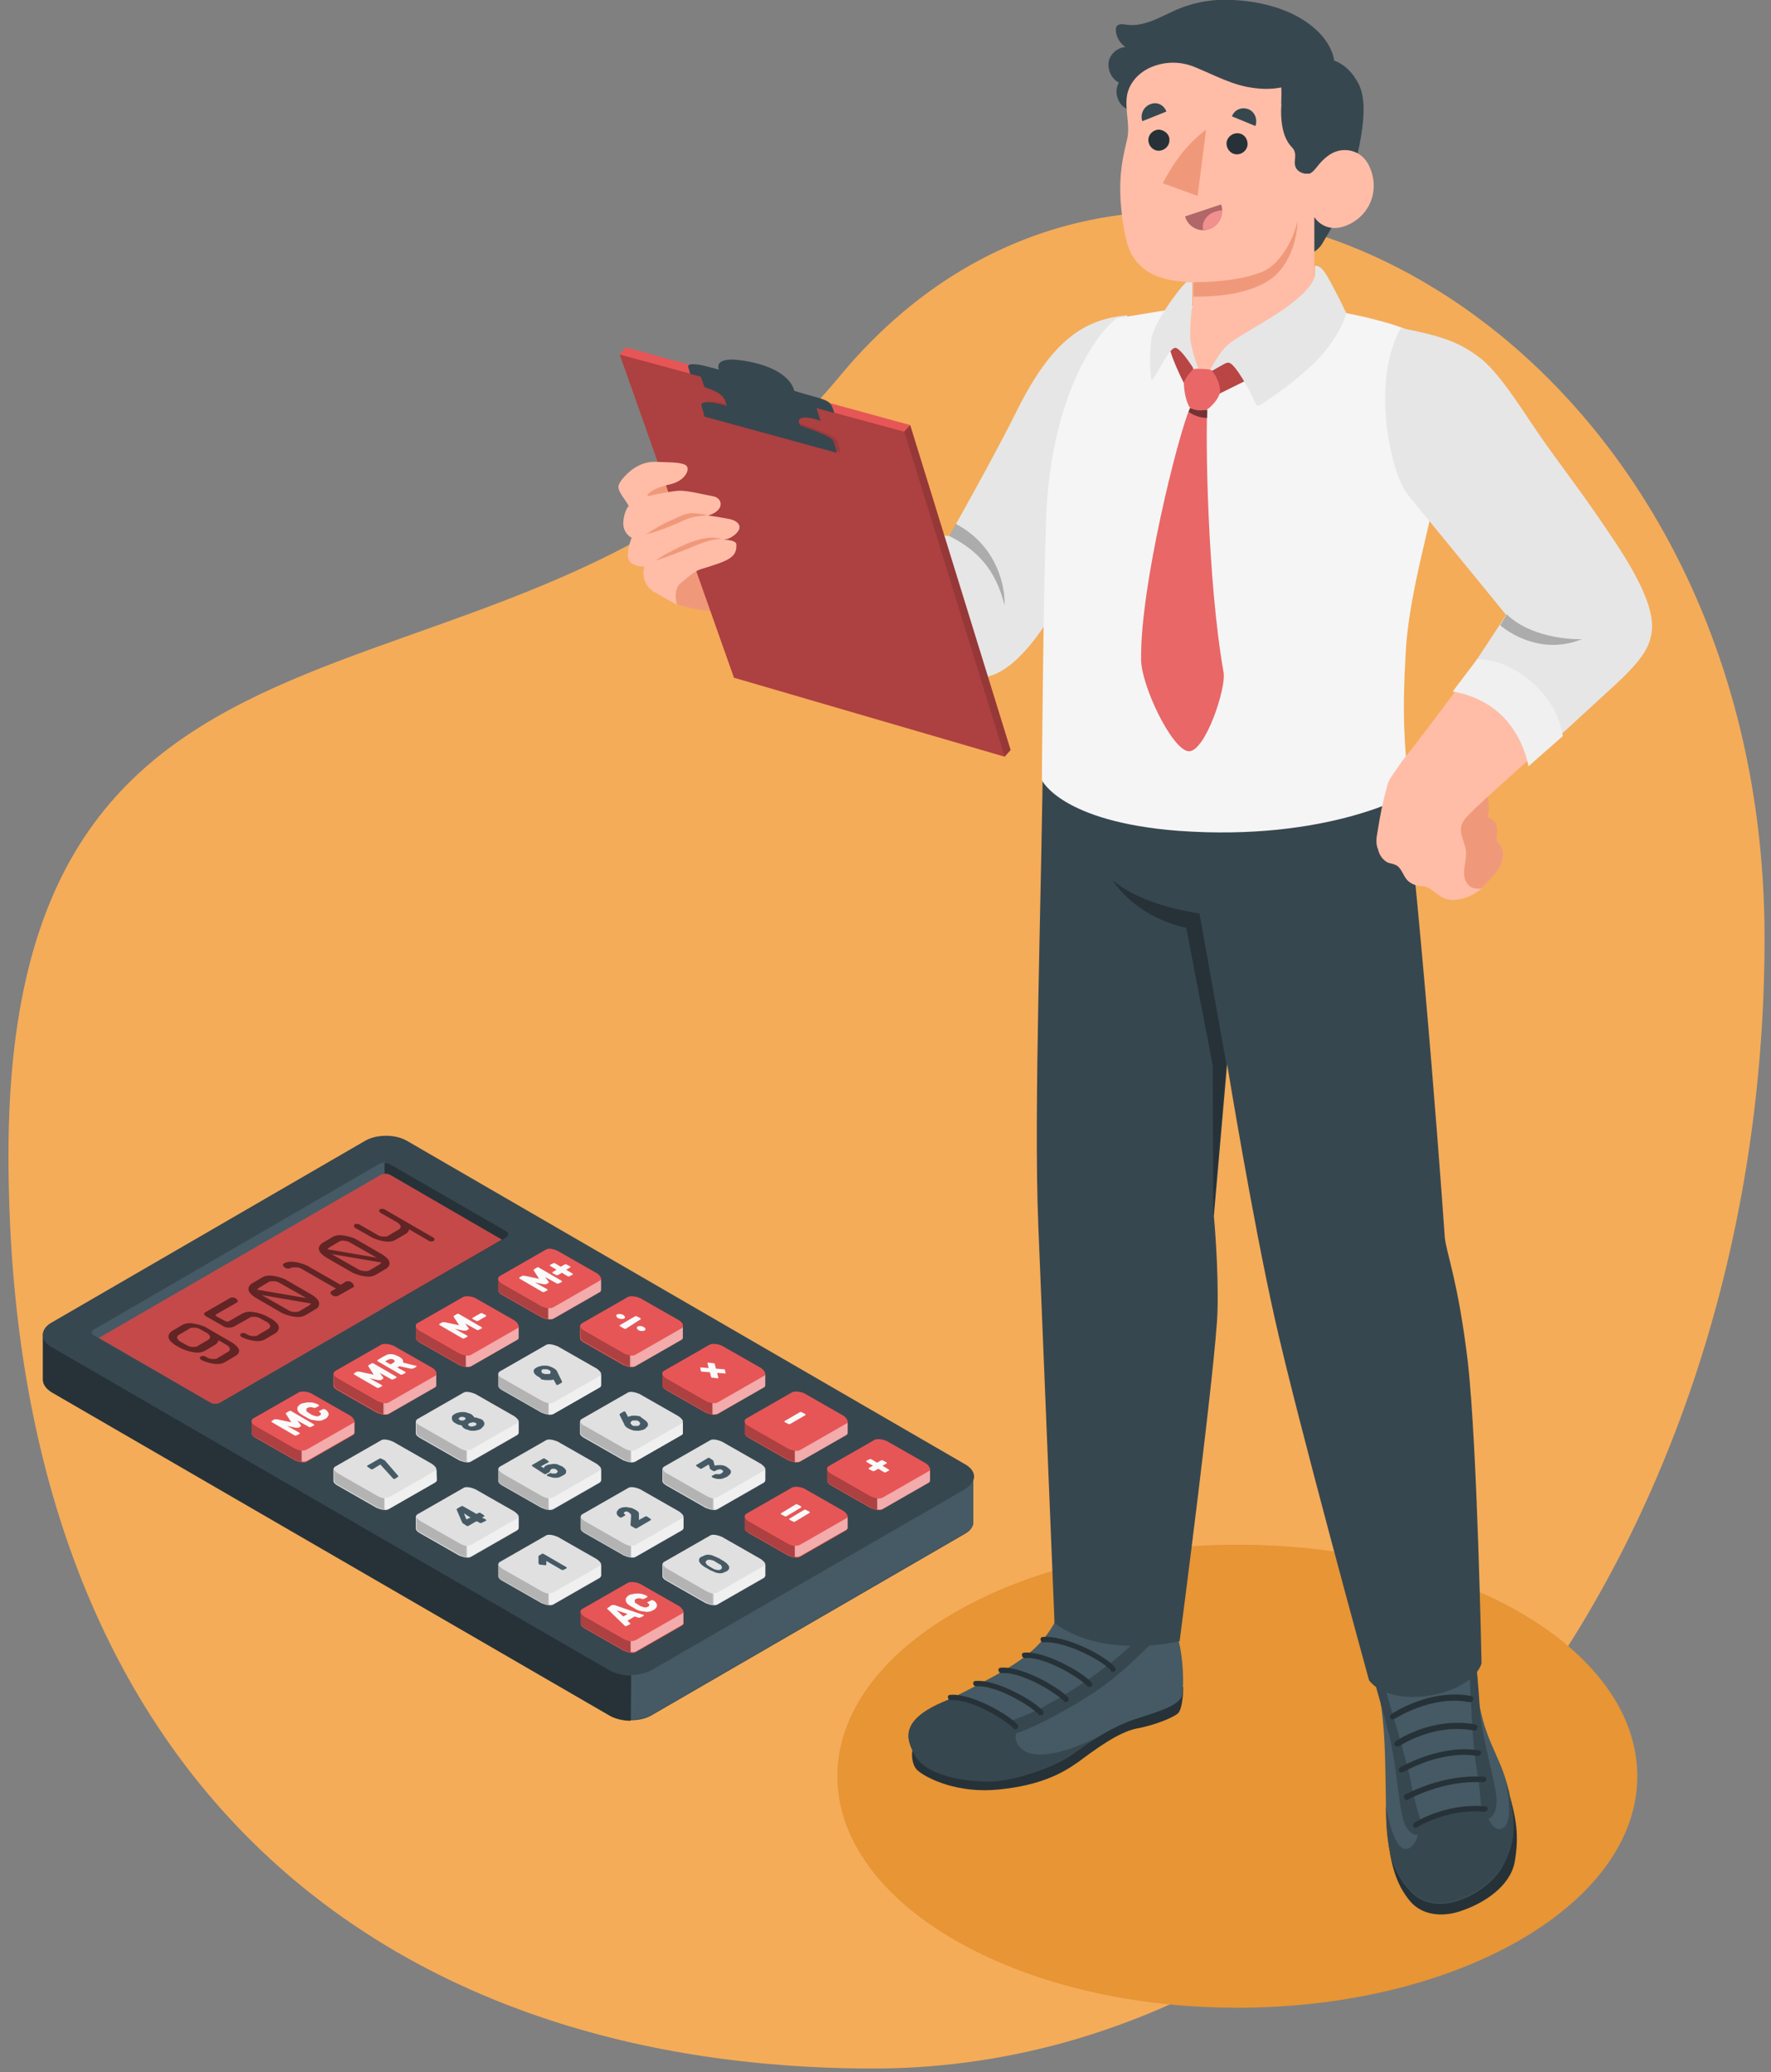 <svg width="165" height="193" viewBox="0 0 165 193" fill="none" xmlns="http://www.w3.org/2000/svg">
<rect x="0" y="0" width="165" height="193" fill="#808080" stroke="none"/>
<path d="M164.399 87.377C164.399 145.523 127.224 192.659 81.366 192.659C35.508 192.659 0.79 165.706 0.79 107.56C0.79 49.415 48.861 70.467 78.261 35.009C107.66 -0.449 164.399 29.232 164.399 87.377Z" fill="#F4AC59"/>
<g clip-path="url(#clip0_805_1043)">
<path d="M115.281 187C135.861 187 152.543 177.345 152.543 165.436C152.543 153.527 135.861 143.872 115.281 143.872C94.702 143.872 78.019 153.527 78.019 165.436C78.019 177.345 94.702 187 115.281 187Z" fill="#E79535"/>
<path d="M89.898 136.459C90.403 136.74 90.683 137.19 90.683 137.583C90.683 137.976 90.683 141.345 90.683 141.794C90.683 142.187 90.403 142.58 89.898 142.861L60.705 159.764C59.641 160.382 57.904 160.382 56.839 159.764L4.784 129.608C4.28 129.328 4 128.878 4 128.485C4 128.092 4 124.723 4 124.33C4 123.937 4.28 123.487 4.784 123.207L33.978 106.304C35.042 105.686 36.779 105.686 37.844 106.304L89.898 136.459Z" fill="#37474F"/>
<path d="M4.784 125.453L56.895 155.553C57.959 156.17 59.697 156.17 60.761 155.553L89.954 138.65C91.019 138.032 91.019 137.021 89.954 136.403L37.9 106.247C36.835 105.63 35.098 105.63 34.033 106.247L4.784 123.207C3.72 123.824 3.72 124.835 4.784 125.453Z" fill="#37474F"/>
<path d="M33.025 133.427C33.025 133.483 32.968 133.596 32.912 133.652L28.598 136.123C28.374 136.291 27.869 136.179 27.477 136.01L23.835 133.932C23.611 133.82 23.443 133.652 23.443 133.483C23.443 133.427 23.443 132.585 23.443 132.416C23.443 132.36 23.499 132.248 23.555 132.192L27.869 129.721C28.094 129.552 28.598 129.665 28.99 129.833L32.632 131.911C32.856 132.079 33.025 132.248 33.025 132.36C33.025 132.472 33.025 133.259 33.025 133.427Z" fill="#E75656"/>
<path opacity="0.25" d="M23.443 132.36C23.443 132.529 23.443 133.315 23.443 133.427C23.443 133.539 23.555 133.764 23.835 133.876L27.477 135.954C27.701 136.066 27.925 136.123 28.15 136.179V135.112C27.925 135.112 27.701 134.999 27.477 134.887L23.835 132.809C23.555 132.641 23.443 132.472 23.443 132.36Z" fill="black"/>
<path opacity="0.5" d="M33.025 132.36C33.025 132.416 32.969 132.529 32.913 132.529L28.598 134.999C28.486 135.056 28.318 135.112 28.094 135.056V136.123C28.262 136.123 28.486 136.123 28.598 136.066L32.913 133.595C33.025 133.539 33.025 133.483 33.025 133.371C33.025 133.259 33.025 132.472 33.025 132.36Z" fill="white"/>
<path d="M27.87 129.665L23.555 132.135C23.331 132.304 23.443 132.585 23.779 132.809L27.421 134.887C27.814 135.112 28.318 135.168 28.542 134.999L32.856 132.529C33.081 132.36 32.969 132.079 32.632 131.855L28.99 129.777C28.654 129.608 28.15 129.552 27.87 129.665Z" fill="#E75656"/>
<path d="M40.645 128.991C40.645 129.047 40.589 129.159 40.533 129.215L36.218 131.686C35.994 131.855 35.49 131.742 35.098 131.574L31.456 129.496C31.232 129.384 31.064 129.215 31.064 129.047C31.064 128.991 31.064 128.148 31.064 127.98C31.064 127.924 31.119 127.811 31.175 127.755L35.49 125.284C35.714 125.116 36.218 125.228 36.611 125.397L40.253 127.474C40.477 127.643 40.645 127.811 40.645 127.924C40.645 128.036 40.645 128.822 40.645 128.991Z" fill="#E75656"/>
<path opacity="0.25" d="M31.12 127.924C31.12 128.092 31.12 128.878 31.12 128.991C31.12 129.103 31.232 129.328 31.512 129.44L35.154 131.518C35.378 131.63 35.602 131.686 35.826 131.742V130.675C35.602 130.675 35.378 130.563 35.154 130.451L31.512 128.373C31.232 128.261 31.12 128.092 31.12 127.924Z" fill="black"/>
<path opacity="0.5" d="M40.645 127.98C40.645 128.036 40.589 128.148 40.533 128.148L36.219 130.619C36.107 130.675 35.938 130.732 35.714 130.675V131.742C35.883 131.742 36.107 131.742 36.219 131.686L40.533 129.215C40.645 129.159 40.645 129.103 40.645 128.991C40.645 128.822 40.645 128.036 40.645 127.98Z" fill="white"/>
<path d="M35.546 125.228L31.231 127.699C31.007 127.868 31.119 128.148 31.456 128.373L35.098 130.451C35.49 130.675 35.994 130.732 36.218 130.563L40.533 128.092C40.757 127.924 40.645 127.643 40.309 127.418L36.666 125.341C36.274 125.172 35.77 125.116 35.546 125.228Z" fill="#E75656"/>
<path d="M48.321 124.554C48.321 124.611 48.265 124.723 48.209 124.779L43.895 127.25C43.671 127.418 43.166 127.306 42.774 127.138L39.132 125.06C38.908 124.948 38.74 124.779 38.74 124.611C38.74 124.554 38.74 123.712 38.74 123.544C38.74 123.487 38.796 123.375 38.852 123.319L43.166 120.848C43.391 120.68 43.895 120.792 44.287 120.96L47.929 123.038C48.153 123.207 48.321 123.375 48.321 123.487C48.321 123.6 48.321 124.386 48.321 124.554Z" fill="#E75656"/>
<path opacity="0.25" d="M38.74 123.487C38.74 123.656 38.74 124.442 38.74 124.554C38.74 124.667 38.852 124.891 39.132 125.004L42.774 127.081C42.998 127.194 43.222 127.25 43.447 127.306V126.239C43.222 126.239 42.998 126.127 42.774 126.014L39.132 123.937C38.908 123.824 38.74 123.656 38.74 123.487Z" fill="black"/>
<path opacity="0.5" d="M48.322 123.544C48.322 123.6 48.266 123.712 48.209 123.712L43.895 126.183C43.783 126.239 43.615 126.295 43.391 126.239V127.306C43.559 127.306 43.783 127.306 43.895 127.25L48.209 124.779C48.322 124.723 48.322 124.667 48.322 124.554C48.322 124.442 48.322 123.6 48.322 123.544Z" fill="white"/>
<path d="M43.166 120.792L38.852 123.263C38.628 123.431 38.74 123.712 39.076 123.937L42.718 126.014C43.111 126.239 43.615 126.295 43.839 126.127L48.153 123.656C48.377 123.487 48.266 123.207 47.929 122.982L44.287 120.904C43.951 120.736 43.447 120.68 43.166 120.792Z" fill="#E75656"/>
<path d="M71.295 146.736C71.295 146.792 71.239 146.905 71.183 146.961L66.868 149.432C66.644 149.6 66.14 149.488 65.748 149.319L62.106 147.241C61.882 147.129 61.713 146.961 61.713 146.792C61.713 146.736 61.713 145.894 61.713 145.725C61.713 145.669 61.769 145.557 61.825 145.501L66.14 143.03C66.364 142.861 66.868 142.974 67.261 143.142L70.903 145.22C71.127 145.388 71.295 145.557 71.295 145.669C71.295 145.781 71.295 146.568 71.295 146.736Z" fill="#E0E0E0"/>
<path d="M71.295 145.669C71.295 145.725 71.239 145.838 71.183 145.838L66.869 148.308C66.757 148.365 66.588 148.421 66.364 148.365V149.432C66.532 149.432 66.757 149.432 66.869 149.375L71.183 146.905C71.295 146.848 71.295 146.792 71.295 146.68C71.295 146.568 71.295 145.781 71.295 145.669Z" fill="#F0F0F0"/>
<path opacity="0.2" d="M61.77 145.669C61.77 145.838 61.77 146.624 61.77 146.736C61.77 146.848 61.882 147.073 62.162 147.185L65.804 149.263C66.028 149.375 66.252 149.432 66.476 149.488V148.421C66.252 148.421 66.028 148.308 65.804 148.196L62.162 146.118C61.882 145.95 61.77 145.781 61.77 145.669Z" fill="black"/>
<path d="M40.645 137.863C40.645 137.92 40.589 138.032 40.533 138.088L36.218 140.559C35.994 140.727 35.49 140.615 35.098 140.447L31.456 138.369C31.232 138.256 31.064 138.088 31.064 137.92C31.064 137.863 31.064 137.021 31.064 136.853C31.064 136.796 31.119 136.684 31.175 136.628L35.49 134.157C35.714 133.989 36.218 134.101 36.611 134.269L40.253 136.347C40.477 136.516 40.645 136.684 40.645 136.796C40.645 136.909 40.701 137.695 40.645 137.863Z" fill="#E0E0E0"/>
<path d="M40.701 136.796C40.701 136.853 40.645 136.965 40.589 136.965L36.274 139.436C36.162 139.492 35.994 139.548 35.77 139.492V140.559C35.938 140.559 36.162 140.559 36.274 140.503L40.589 138.032C40.701 137.976 40.701 137.92 40.701 137.807C40.701 137.695 40.645 136.909 40.701 136.796Z" fill="#F0F0F0"/>
<path opacity="0.2" d="M31.12 136.796C31.12 136.965 31.12 137.751 31.12 137.863C31.12 137.976 31.232 138.2 31.512 138.313L35.154 140.39C35.378 140.503 35.602 140.559 35.826 140.615V139.548C35.602 139.548 35.378 139.436 35.154 139.323L31.512 137.246C31.232 137.077 31.12 136.909 31.12 136.796Z" fill="black"/>
<path d="M55.998 128.991C55.998 129.047 55.942 129.159 55.886 129.215L51.572 131.686C51.347 131.855 50.843 131.742 50.451 131.574L46.809 129.496C46.585 129.384 46.416 129.215 46.416 129.047C46.416 128.991 46.416 128.148 46.416 127.98C46.416 127.924 46.472 127.811 46.529 127.755L50.843 125.284C51.067 125.116 51.572 125.228 51.964 125.397L55.606 127.474C55.83 127.643 55.998 127.811 55.998 127.924C55.998 128.036 55.998 128.822 55.998 128.991Z" fill="#E0E0E0"/>
<path d="M55.998 127.98C55.998 128.036 55.942 128.148 55.886 128.148L51.572 130.619C51.46 130.675 51.291 130.732 51.067 130.675V131.742C51.236 131.742 51.46 131.742 51.572 131.686L55.886 129.215C55.998 129.159 55.998 129.103 55.998 128.991C55.998 128.822 55.998 128.036 55.998 127.98Z" fill="#F0F0F0"/>
<path opacity="0.2" d="M46.416 127.924C46.416 128.092 46.416 128.878 46.416 128.991C46.416 129.103 46.529 129.328 46.809 129.44L50.451 131.518C50.675 131.63 50.899 131.686 51.123 131.742V130.675C50.899 130.675 50.675 130.563 50.451 130.451L46.809 128.373C46.529 128.261 46.416 128.092 46.416 127.924Z" fill="black"/>
<path d="M48.321 133.427C48.321 133.483 48.265 133.596 48.209 133.652L43.895 136.123C43.671 136.291 43.166 136.179 42.774 136.01L39.132 133.932C38.908 133.82 38.74 133.652 38.74 133.483C38.74 133.427 38.74 132.585 38.74 132.416C38.74 132.36 38.796 132.248 38.852 132.192L43.166 129.721C43.391 129.552 43.895 129.665 44.287 129.833L47.929 131.911C48.153 132.079 48.321 132.248 48.321 132.36C48.321 132.472 48.321 133.259 48.321 133.427Z" fill="#E0E0E0"/>
<path d="M48.322 132.36C48.322 132.416 48.266 132.529 48.209 132.529L43.895 134.999C43.783 135.056 43.615 135.112 43.391 135.056V136.123C43.559 136.123 43.783 136.123 43.895 136.066L48.209 133.595C48.322 133.539 48.322 133.483 48.322 133.371C48.322 133.259 48.322 132.472 48.322 132.36Z" fill="#F0F0F0"/>
<path opacity="0.2" d="M38.796 132.36C38.796 132.529 38.796 133.315 38.796 133.427C38.796 133.539 38.908 133.764 39.188 133.876L42.83 135.954C43.054 136.066 43.279 136.123 43.503 136.179V135.112C43.279 135.112 43.054 134.999 42.83 134.887L39.188 132.809C38.908 132.697 38.74 132.472 38.796 132.36Z" fill="black"/>
<path d="M48.321 142.3C48.321 142.356 48.265 142.468 48.209 142.524L43.895 144.995C43.671 145.164 43.166 145.051 42.774 144.883L39.132 142.805C38.908 142.693 38.74 142.524 38.74 142.356C38.74 142.3 38.74 141.457 38.74 141.289C38.74 141.233 38.796 141.12 38.852 141.064L43.166 138.593C43.391 138.425 43.895 138.537 44.287 138.706L47.929 140.783C48.153 140.952 48.321 141.12 48.321 141.233C48.321 141.345 48.321 142.131 48.321 142.3Z" fill="#E0E0E0"/>
<path d="M48.322 141.233C48.322 141.289 48.266 141.401 48.209 141.401L43.895 143.872C43.783 143.928 43.615 143.984 43.391 143.928V144.995C43.559 144.995 43.783 144.995 43.895 144.939L48.209 142.468C48.322 142.412 48.322 142.356 48.322 142.244C48.322 142.131 48.322 141.345 48.322 141.233Z" fill="#F0F0F0"/>
<path opacity="0.2" d="M38.796 141.233C38.796 141.401 38.796 142.187 38.796 142.3C38.796 142.412 38.908 142.637 39.188 142.749L42.83 144.827C43.054 144.939 43.279 144.995 43.503 145.051V143.984C43.279 143.984 43.054 143.872 42.83 143.76L39.188 141.682C38.908 141.514 38.796 141.345 38.796 141.233Z" fill="black"/>
<path d="M63.619 133.427C63.619 133.483 63.563 133.596 63.507 133.652L59.192 136.123C58.968 136.291 58.464 136.179 58.072 136.01L54.429 133.932C54.205 133.82 54.037 133.652 54.037 133.483C54.037 133.427 54.037 132.585 54.037 132.416C54.037 132.36 54.093 132.248 54.149 132.192L58.464 129.721C58.688 129.552 59.192 129.665 59.584 129.833L63.227 131.911C63.451 132.079 63.619 132.248 63.619 132.36C63.619 132.472 63.619 133.259 63.619 133.427Z" fill="#E0E0E0"/>
<path d="M63.619 132.416C63.619 132.472 63.563 132.585 63.507 132.585L59.192 135.056C59.08 135.112 58.912 135.168 58.688 135.112V136.179C58.856 136.179 59.08 136.179 59.192 136.123L63.507 133.652C63.619 133.595 63.619 133.539 63.619 133.427C63.619 133.259 63.619 132.472 63.619 132.416Z" fill="#F0F0F0"/>
<path opacity="0.2" d="M54.093 132.36C54.093 132.529 54.093 133.315 54.093 133.427C54.093 133.539 54.205 133.764 54.486 133.876L58.128 135.954C58.352 136.066 58.576 136.123 58.8 136.179V135.112C58.576 135.112 58.352 134.999 58.128 134.887L54.486 132.809C54.205 132.697 54.093 132.529 54.093 132.36Z" fill="black"/>
<path d="M55.998 137.863C55.998 137.92 55.942 138.032 55.886 138.088L51.572 140.559C51.347 140.727 50.843 140.615 50.451 140.447L46.809 138.369C46.585 138.256 46.416 138.088 46.416 137.92C46.416 137.863 46.416 137.021 46.416 136.853C46.416 136.796 46.472 136.684 46.529 136.628L50.843 134.157C51.067 133.989 51.572 134.101 51.964 134.269L55.606 136.347C55.83 136.516 55.998 136.684 55.998 136.796C55.998 136.909 55.998 137.695 55.998 137.863Z" fill="#E0E0E0"/>
<path d="M55.998 136.796C55.998 136.853 55.942 136.965 55.886 136.965L51.572 139.436C51.46 139.492 51.291 139.548 51.067 139.492V140.559C51.236 140.559 51.46 140.559 51.572 140.503L55.886 138.032C55.998 137.976 55.998 137.92 55.998 137.807C55.998 137.695 55.998 136.909 55.998 136.796Z" fill="#F0F0F0"/>
<path opacity="0.2" d="M46.416 136.796C46.416 136.965 46.416 137.751 46.416 137.863C46.416 137.976 46.529 138.2 46.809 138.313L50.451 140.39C50.675 140.503 50.899 140.559 51.123 140.615V139.548C50.899 139.548 50.675 139.436 50.451 139.323L46.809 137.246C46.585 137.077 46.416 136.909 46.416 136.796Z" fill="black"/>
<path d="M55.998 146.736C55.998 146.792 55.942 146.905 55.886 146.961L51.572 149.432C51.347 149.6 50.843 149.488 50.451 149.319L46.809 147.241C46.585 147.129 46.416 146.961 46.416 146.792C46.416 146.736 46.416 145.894 46.416 145.725C46.416 145.669 46.472 145.557 46.529 145.501L50.843 143.03C51.067 142.861 51.572 142.974 51.964 143.142L55.606 145.22C55.83 145.388 55.998 145.557 55.998 145.669C55.998 145.725 55.998 146.568 55.998 146.736Z" fill="#E0E0E0"/>
<path d="M55.998 145.669C55.998 145.725 55.942 145.838 55.886 145.838L51.572 148.308C51.46 148.365 51.291 148.421 51.067 148.365V149.432C51.236 149.432 51.46 149.432 51.572 149.375L55.886 146.905C55.998 146.848 55.998 146.792 55.998 146.68C55.998 146.568 55.998 145.781 55.998 145.669Z" fill="#F0F0F0"/>
<path opacity="0.2" d="M46.416 145.669C46.416 145.838 46.416 146.624 46.416 146.736C46.416 146.848 46.529 147.073 46.809 147.185L50.451 149.263C50.675 149.375 50.899 149.432 51.123 149.488V148.421C50.899 148.421 50.675 148.308 50.451 148.196L46.809 146.118C46.585 145.95 46.416 145.781 46.416 145.669Z" fill="black"/>
<path d="M71.295 137.863C71.295 137.92 71.239 138.032 71.183 138.088L66.868 140.559C66.644 140.727 66.14 140.615 65.748 140.447L62.106 138.369C61.882 138.256 61.713 138.088 61.713 137.92C61.713 137.863 61.713 137.021 61.713 136.853C61.713 136.796 61.769 136.684 61.825 136.628L66.14 134.157C66.364 133.989 66.868 134.101 67.261 134.269L70.903 136.347C71.127 136.516 71.295 136.684 71.295 136.796C71.295 136.909 71.295 137.695 71.295 137.863Z" fill="#E0E0E0"/>
<path d="M71.295 136.796C71.295 136.853 71.239 136.965 71.183 136.965L66.869 139.436C66.757 139.492 66.588 139.548 66.364 139.492V140.559C66.532 140.559 66.757 140.559 66.869 140.503L71.183 138.032C71.295 137.976 71.295 137.92 71.295 137.807C71.295 137.695 71.295 136.909 71.295 136.796Z" fill="#F0F0F0"/>
<path opacity="0.2" d="M61.77 136.796C61.77 136.965 61.77 137.751 61.77 137.863C61.77 137.976 61.882 138.2 62.162 138.313L65.804 140.39C66.028 140.503 66.252 140.559 66.476 140.615V139.548C66.252 139.548 66.028 139.436 65.804 139.323L62.162 137.246C61.882 137.133 61.77 136.909 61.77 136.796Z" fill="black"/>
<path d="M63.674 142.3C63.674 142.356 63.618 142.468 63.562 142.524L59.248 144.995C59.024 145.164 58.519 145.051 58.127 144.883L54.485 142.805C54.261 142.693 54.093 142.524 54.093 142.356C54.093 142.3 54.093 141.457 54.093 141.289C54.093 141.233 54.149 141.12 54.205 141.064L58.519 138.593C58.743 138.425 59.248 138.537 59.64 138.706L63.282 140.783C63.506 140.952 63.674 141.12 63.674 141.233C63.674 141.345 63.674 142.131 63.674 142.3Z" fill="#E0E0E0"/>
<path d="M63.675 141.233C63.675 141.289 63.618 141.401 63.562 141.401L59.248 143.872C59.136 143.928 58.968 143.984 58.744 143.928V144.995C58.912 144.995 59.136 144.995 59.248 144.939L63.562 142.468C63.675 142.412 63.675 142.356 63.675 142.244C63.675 142.131 63.675 141.345 63.675 141.233Z" fill="#F0F0F0"/>
<path opacity="0.2" d="M54.093 141.233C54.093 141.401 54.093 142.187 54.093 142.3C54.093 142.412 54.205 142.637 54.485 142.749L58.127 144.827C58.351 144.939 58.575 144.995 58.8 145.051V143.984C58.575 143.984 58.351 143.872 58.127 143.76L54.485 141.682C54.205 141.514 54.093 141.345 54.093 141.233Z" fill="black"/>
<path d="M55.998 120.118C55.998 120.174 55.942 120.287 55.886 120.343L51.572 122.814C51.347 122.982 50.843 122.87 50.451 122.701L46.809 120.623C46.585 120.511 46.416 120.343 46.416 120.174C46.416 120.118 46.416 119.276 46.416 119.107C46.416 119.051 46.472 118.939 46.529 118.883L50.843 116.412C51.067 116.243 51.572 116.356 51.964 116.524L55.606 118.602C55.83 118.77 55.998 118.939 55.998 119.051C55.998 119.163 55.998 120.006 55.998 120.118Z" fill="#E75656"/>
<path opacity="0.25" d="M46.416 119.051C46.416 119.22 46.416 120.006 46.416 120.118C46.416 120.23 46.529 120.455 46.809 120.567L50.451 122.645C50.675 122.757 50.899 122.814 51.123 122.87V121.803C50.899 121.803 50.675 121.69 50.451 121.578L46.809 119.5C46.529 119.388 46.416 119.22 46.416 119.051Z" fill="black"/>
<path opacity="0.5" d="M55.998 119.107C55.998 119.163 55.942 119.276 55.886 119.276L51.572 121.747C51.46 121.803 51.291 121.859 51.067 121.803V122.87C51.236 122.87 51.46 122.87 51.572 122.814L55.886 120.343C55.998 120.287 55.998 120.23 55.998 120.118C55.998 120.006 55.998 119.22 55.998 119.107Z" fill="white"/>
<path d="M50.843 116.412L46.529 118.883C46.305 119.051 46.417 119.332 46.753 119.556L50.395 121.634C50.787 121.859 51.291 121.915 51.516 121.747L55.83 119.276C56.054 119.107 55.942 118.826 55.606 118.602L51.964 116.524C51.572 116.299 51.067 116.243 50.843 116.412Z" fill="#E75656"/>
<path d="M63.619 124.554C63.619 124.611 63.563 124.723 63.507 124.779L59.192 127.25C58.968 127.418 58.464 127.306 58.072 127.138L54.429 125.06C54.205 124.948 54.037 124.779 54.037 124.611C54.037 124.554 54.037 123.712 54.037 123.544C54.037 123.487 54.093 123.375 54.149 123.319L58.464 120.848C58.688 120.68 59.192 120.792 59.584 120.96L63.227 123.038C63.451 123.207 63.619 123.375 63.619 123.487C63.619 123.6 63.619 124.386 63.619 124.554Z" fill="#E75656"/>
<path opacity="0.25" d="M54.093 123.487C54.093 123.656 54.093 124.442 54.093 124.554C54.093 124.667 54.205 124.891 54.486 125.004L58.128 127.081C58.352 127.194 58.576 127.25 58.8 127.306V126.239C58.576 126.239 58.352 126.127 58.128 126.014L54.486 123.937C54.205 123.824 54.093 123.656 54.093 123.487Z" fill="black"/>
<path opacity="0.5" d="M63.619 123.544C63.619 123.6 63.563 123.712 63.507 123.712L59.192 126.183C59.08 126.239 58.912 126.295 58.688 126.239V127.306C58.856 127.306 59.08 127.306 59.192 127.25L63.507 124.779C63.619 124.723 63.619 124.667 63.619 124.554C63.619 124.442 63.619 123.6 63.619 123.544Z" fill="white"/>
<path d="M58.52 120.792L54.205 123.263C53.981 123.431 54.093 123.712 54.429 123.937L58.071 126.014C58.464 126.239 58.968 126.295 59.192 126.127L63.506 123.656C63.731 123.487 63.618 123.207 63.282 122.982L59.64 120.904C59.248 120.736 58.744 120.68 58.52 120.792Z" fill="#E75656"/>
<path d="M71.295 128.991C71.295 129.047 71.239 129.159 71.183 129.215L66.868 131.686C66.644 131.855 66.14 131.742 65.748 131.574L62.106 129.496C61.882 129.384 61.713 129.215 61.713 129.047C61.713 128.991 61.713 128.148 61.713 127.98C61.713 127.924 61.769 127.811 61.825 127.755L66.14 125.284C66.364 125.116 66.868 125.228 67.261 125.397L70.903 127.475C71.127 127.643 71.295 127.811 71.295 127.924C71.295 128.036 71.295 128.822 71.295 128.991Z" fill="#E75656"/>
<path opacity="0.25" d="M61.713 127.924C61.713 128.092 61.713 128.878 61.713 128.991C61.713 129.103 61.825 129.328 62.106 129.44L65.748 131.518C65.972 131.63 66.196 131.686 66.42 131.742V130.675C66.196 130.675 65.972 130.563 65.748 130.451L62.106 128.373C61.882 128.261 61.713 128.092 61.713 127.924Z" fill="black"/>
<path opacity="0.5" d="M71.295 127.98C71.295 128.036 71.239 128.148 71.183 128.148L66.869 130.619C66.757 130.675 66.588 130.732 66.364 130.675V131.742C66.532 131.742 66.757 131.742 66.869 131.686L71.183 129.215C71.295 129.159 71.295 129.103 71.295 128.991C71.295 128.822 71.295 128.036 71.295 127.98Z" fill="white"/>
<path d="M66.14 125.228L61.826 127.699C61.602 127.868 61.714 128.148 62.05 128.373L65.692 130.451C66.084 130.675 66.588 130.732 66.812 130.563L71.127 128.092C71.351 127.924 71.239 127.643 70.903 127.418L67.261 125.341C66.925 125.172 66.42 125.116 66.14 125.228Z" fill="#E75656"/>
<path d="M78.972 133.427C78.972 133.483 78.916 133.596 78.86 133.652L74.545 136.123C74.321 136.291 73.817 136.179 73.424 136.01L69.782 133.933C69.558 133.82 69.39 133.652 69.39 133.483C69.39 133.427 69.39 132.585 69.39 132.416C69.39 132.36 69.446 132.248 69.502 132.192L73.817 129.721C74.041 129.552 74.545 129.665 74.937 129.833L78.579 131.911C78.804 132.079 78.972 132.248 78.972 132.36C78.972 132.472 78.972 133.259 78.972 133.427Z" fill="#E75656"/>
<path opacity="0.25" d="M69.39 132.36C69.39 132.529 69.39 133.315 69.39 133.427C69.39 133.539 69.502 133.764 69.782 133.876L73.424 135.954C73.649 136.066 73.873 136.123 74.097 136.179V135.112C73.873 135.112 73.649 134.999 73.424 134.887L69.782 132.809C69.502 132.697 69.39 132.529 69.39 132.36Z" fill="black"/>
<path opacity="0.5" d="M78.972 132.416C78.972 132.472 78.916 132.585 78.86 132.585L74.545 135.056C74.433 135.112 74.265 135.168 74.041 135.112V136.179C74.209 136.179 74.433 136.179 74.545 136.123L78.86 133.652C78.972 133.596 78.972 133.539 78.972 133.427C78.972 133.259 78.972 132.472 78.972 132.416Z" fill="white"/>
<path d="M73.817 129.665L69.502 132.136C69.278 132.304 69.39 132.585 69.727 132.809L73.369 134.887C73.761 135.112 74.265 135.168 74.489 134.999L78.804 132.529C79.028 132.36 78.916 132.079 78.58 131.855L74.938 129.777C74.601 129.608 74.041 129.552 73.817 129.665Z" fill="#E75656"/>
<path d="M86.648 137.863C86.648 137.92 86.592 138.032 86.536 138.088L82.221 140.559C81.997 140.727 81.493 140.615 81.101 140.447L77.459 138.369C77.234 138.256 77.066 138.088 77.066 137.92C77.066 137.863 77.066 137.021 77.066 136.853C77.066 136.796 77.122 136.684 77.178 136.628L81.493 134.157C81.717 133.989 82.221 134.101 82.614 134.269L86.256 136.347C86.48 136.516 86.648 136.684 86.648 136.796C86.648 136.909 86.648 137.695 86.648 137.863Z" fill="#E75656"/>
<path opacity="0.25" d="M77.066 136.796C77.066 136.965 77.066 137.751 77.066 137.863C77.066 137.976 77.178 138.2 77.459 138.313L81.101 140.39C81.325 140.503 81.549 140.559 81.773 140.615V139.548C81.549 139.548 81.325 139.436 81.101 139.323L77.459 137.246C77.178 137.133 77.066 136.965 77.066 136.796Z" fill="black"/>
<path opacity="0.5" d="M86.648 136.853C86.648 136.909 86.592 137.021 86.536 137.021L82.222 139.492C82.109 139.548 81.941 139.604 81.717 139.548V140.615C81.885 140.615 82.109 140.615 82.222 140.559L86.536 138.088C86.648 138.032 86.648 137.976 86.648 137.863C86.648 137.751 86.648 136.909 86.648 136.853Z" fill="white"/>
<path d="M81.493 134.101L77.179 136.572C76.954 136.74 77.067 137.021 77.403 137.246L81.045 139.323C81.437 139.548 81.941 139.604 82.165 139.436L86.48 136.965C86.704 136.796 86.592 136.516 86.256 136.291L82.614 134.213C82.222 134.045 81.717 133.989 81.493 134.101Z" fill="#E75656"/>
<path d="M78.971 142.3C78.971 142.356 78.915 142.468 78.859 142.524L74.545 144.995C74.32 145.164 73.816 145.051 73.424 144.883L69.782 142.805C69.558 142.693 69.39 142.524 69.39 142.356C69.39 142.3 69.39 141.457 69.39 141.289C69.39 141.233 69.446 141.12 69.502 141.064L73.816 138.593C74.04 138.425 74.545 138.537 74.937 138.706L78.579 140.783C78.803 140.952 78.971 141.12 78.971 141.233C78.971 141.345 78.971 142.131 78.971 142.3Z" fill="#E75656"/>
<path opacity="0.25" d="M69.39 141.233C69.39 141.401 69.39 142.187 69.39 142.3C69.39 142.412 69.502 142.637 69.782 142.749L73.424 144.827C73.648 144.939 73.872 144.995 74.096 145.051V143.984C73.872 143.984 73.648 143.872 73.424 143.76L69.782 141.682C69.558 141.57 69.39 141.345 69.39 141.233Z" fill="black"/>
<path opacity="0.5" d="M78.971 141.233C78.971 141.289 78.915 141.401 78.859 141.401L74.545 143.872C74.433 143.928 74.265 143.984 74.04 143.928V144.995C74.209 144.995 74.433 144.995 74.545 144.939L78.859 142.468C78.971 142.412 78.971 142.356 78.971 142.244C78.971 142.131 78.971 141.345 78.971 141.233Z" fill="white"/>
<path d="M73.816 138.537L69.502 141.008C69.278 141.177 69.39 141.457 69.726 141.682L73.368 143.76C73.76 143.984 74.265 144.041 74.489 143.872L78.803 141.401C79.027 141.233 78.915 140.952 78.579 140.727L74.937 138.65C74.601 138.481 74.097 138.425 73.816 138.537Z" fill="#E75656"/>
<path d="M63.674 151.172C63.674 151.229 63.618 151.341 63.562 151.397L59.248 153.868C59.024 154.036 58.519 153.924 58.127 153.756L54.485 151.678C54.261 151.565 54.093 151.397 54.093 151.229C54.093 151.172 54.093 150.33 54.093 150.162C54.093 150.105 54.149 149.993 54.205 149.937L58.519 147.466C58.743 147.298 59.248 147.41 59.64 147.578L63.282 149.656C63.506 149.825 63.674 149.993 63.674 150.105C63.674 150.218 63.674 151.004 63.674 151.172Z" fill="#E75656"/>
<path opacity="0.25" d="M54.093 150.105C54.093 150.274 54.093 151.06 54.093 151.172C54.093 151.285 54.205 151.509 54.485 151.622L58.127 153.699C58.351 153.812 58.575 153.868 58.8 153.924V152.857C58.575 152.857 58.351 152.745 58.127 152.632L54.485 150.555C54.261 150.386 54.093 150.218 54.093 150.105Z" fill="black"/>
<path opacity="0.5" d="M63.675 150.105C63.675 150.162 63.618 150.274 63.562 150.274L59.248 152.745C59.136 152.801 58.968 152.857 58.744 152.801V153.868C58.912 153.868 59.136 153.868 59.248 153.812L63.562 151.341C63.675 151.285 63.675 151.229 63.675 151.116C63.675 151.004 63.675 150.218 63.675 150.105Z" fill="white"/>
<path d="M58.52 147.41L54.205 149.881C53.981 150.049 54.093 150.33 54.429 150.555L58.071 152.632C58.464 152.857 58.968 152.913 59.192 152.745L63.506 150.274C63.731 150.105 63.618 149.825 63.282 149.6L59.64 147.522C59.304 147.354 58.8 147.298 58.52 147.41Z" fill="#E75656"/>
<path d="M36.611 137.695C36.555 137.695 36.555 137.639 36.611 137.695L35.434 136.403L34.706 136.853H34.649C34.593 136.853 34.593 136.853 34.593 136.853L34.257 136.628L34.201 136.572V136.516L35.378 135.842H35.434C35.49 135.842 35.49 135.842 35.49 135.842L35.826 136.01C35.882 136.01 35.882 136.066 35.938 136.123L37.059 137.414C37.059 137.414 37.059 137.47 37.115 137.47V137.526L36.779 137.751H36.723C36.611 137.695 36.611 137.695 36.611 137.695Z" fill="#455A64"/>
<path d="M42.382 132.529C42.27 132.472 42.214 132.416 42.158 132.304C42.102 132.248 42.102 132.135 42.102 132.079C42.102 132.023 42.102 131.911 42.158 131.855C42.214 131.799 42.27 131.742 42.382 131.686C42.494 131.63 42.606 131.574 42.718 131.574C42.83 131.518 42.942 131.518 43.11 131.518C43.222 131.518 43.39 131.518 43.502 131.574C43.614 131.63 43.727 131.63 43.839 131.686C43.951 131.742 44.007 131.799 44.063 131.855C44.119 131.911 44.175 131.967 44.175 132.023C44.287 132.023 44.399 132.023 44.511 132.079C44.623 132.135 44.735 132.135 44.847 132.192C44.959 132.248 45.015 132.304 45.071 132.416C45.127 132.472 45.127 132.585 45.127 132.641C45.127 132.697 45.071 132.809 45.015 132.866C44.959 132.922 44.903 132.978 44.791 133.09C44.679 133.146 44.567 133.202 44.455 133.202C44.343 133.259 44.175 133.259 44.063 133.259C43.951 133.259 43.783 133.259 43.67 133.202C43.558 133.146 43.446 133.146 43.334 133.09C43.222 133.034 43.166 132.978 43.11 132.922C43.054 132.866 43.054 132.809 42.998 132.753C42.886 132.753 42.774 132.697 42.718 132.697C42.55 132.641 42.494 132.585 42.382 132.529ZM43.727 132.809C43.782 132.866 43.895 132.866 43.951 132.866C44.063 132.866 44.119 132.809 44.231 132.809C44.343 132.753 44.399 132.697 44.399 132.641C44.399 132.585 44.343 132.529 44.287 132.529C44.231 132.472 44.119 132.472 44.063 132.472C43.951 132.472 43.895 132.529 43.782 132.529C43.67 132.585 43.614 132.641 43.614 132.697C43.67 132.753 43.67 132.809 43.727 132.809ZM42.83 132.248C42.886 132.304 42.942 132.304 43.054 132.304C43.166 132.304 43.222 132.304 43.278 132.248C43.334 132.192 43.39 132.135 43.39 132.135C43.39 132.079 43.334 132.023 43.278 132.023C43.222 131.967 43.166 131.967 43.054 131.967C42.942 131.967 42.886 131.967 42.83 132.023C42.774 132.079 42.718 132.135 42.718 132.135C42.718 132.192 42.774 132.192 42.83 132.248Z" fill="#455A64"/>
<path d="M50.114 128.205C50.002 128.148 49.89 128.036 49.834 127.98C49.778 127.924 49.722 127.811 49.722 127.755C49.722 127.699 49.722 127.587 49.778 127.531C49.834 127.475 49.89 127.418 50.002 127.362C50.114 127.306 50.227 127.25 50.339 127.25C50.451 127.194 50.619 127.194 50.731 127.194C50.843 127.194 51.011 127.194 51.179 127.25C51.347 127.306 51.459 127.362 51.571 127.418C51.627 127.475 51.683 127.475 51.739 127.531C51.795 127.587 51.795 127.587 51.851 127.643C51.907 127.699 51.907 127.699 51.907 127.755C51.907 127.811 51.964 127.811 51.964 127.868L52.356 128.654C52.356 128.654 52.356 128.654 52.356 128.71V128.766L51.964 128.991H51.907H51.851L51.571 128.485C51.459 128.541 51.347 128.541 51.235 128.541C51.123 128.541 51.011 128.541 50.843 128.541C50.731 128.541 50.563 128.485 50.451 128.485C50.339 128.317 50.227 128.261 50.114 128.205ZM51.123 127.587C51.067 127.587 51.011 127.531 50.955 127.531C50.899 127.531 50.843 127.531 50.787 127.531C50.731 127.531 50.675 127.531 50.619 127.531C50.563 127.531 50.507 127.531 50.507 127.587C50.451 127.587 50.451 127.643 50.451 127.643C50.451 127.643 50.451 127.699 50.451 127.755C50.451 127.811 50.451 127.811 50.507 127.868C50.507 127.924 50.563 127.924 50.619 127.924C50.675 127.924 50.731 127.98 50.787 127.98C50.843 127.98 50.899 127.98 50.955 127.98C51.011 127.98 51.067 127.98 51.123 127.98C51.179 127.98 51.235 127.98 51.235 127.924C51.291 127.924 51.291 127.868 51.291 127.868C51.291 127.868 51.291 127.811 51.291 127.755C51.291 127.699 51.291 127.699 51.235 127.643C51.179 127.643 51.179 127.643 51.123 127.587Z" fill="#455A64"/>
<path d="M44.848 141.851H44.792C44.736 141.851 44.736 141.851 44.736 141.851L44.399 141.682L43.615 142.131H43.559C43.503 142.131 43.503 142.131 43.503 142.131L43.167 141.907C43.111 141.851 43.055 141.851 43.055 141.794L42.55 140.615V140.559C42.55 140.559 42.55 140.559 42.606 140.503L42.999 140.278H43.055C43.111 140.278 43.111 140.278 43.111 140.278L44.399 141.008L44.623 140.896H44.679C44.736 140.896 44.736 140.896 44.736 140.896L45.072 141.12L45.128 141.177V141.233L44.904 141.345L45.24 141.514L45.296 141.57V141.626L44.848 141.851ZM43.839 141.345L43.223 140.952L43.447 141.514L43.839 141.345Z" fill="#455A64"/>
<path d="M51.403 137.246C51.459 137.246 51.459 137.246 51.515 137.246C51.571 137.246 51.571 137.246 51.627 137.246C51.683 137.246 51.683 137.246 51.739 137.246C51.795 137.246 51.795 137.246 51.852 137.19C51.908 137.19 51.908 137.133 51.908 137.133L51.964 137.077C51.964 137.021 51.964 137.021 51.908 136.965C51.908 136.909 51.852 136.909 51.795 136.853C51.739 136.796 51.627 136.796 51.571 136.796C51.459 136.796 51.403 136.796 51.347 136.853L51.291 136.909C51.291 136.909 51.291 136.965 51.235 136.965V137.021C51.235 137.021 51.235 137.021 51.235 137.077L50.843 137.302H50.787C50.731 137.302 50.731 137.302 50.731 137.302L49.61 136.572L49.554 136.516V136.46L50.619 135.842H50.675C50.731 135.842 50.731 135.842 50.731 135.842L51.067 136.066L51.123 136.123V136.179L50.395 136.572L50.675 136.74C50.675 136.684 50.675 136.684 50.731 136.628C50.731 136.572 50.787 136.572 50.843 136.516C50.955 136.46 51.067 136.403 51.179 136.403C51.291 136.403 51.403 136.347 51.571 136.347C51.683 136.347 51.852 136.347 51.964 136.403C52.076 136.46 52.244 136.516 52.356 136.572C52.468 136.628 52.58 136.74 52.636 136.796C52.692 136.853 52.748 136.965 52.748 137.021C52.748 137.077 52.748 137.19 52.692 137.246C52.636 137.302 52.58 137.358 52.468 137.414C52.356 137.47 52.244 137.526 52.132 137.583C52.02 137.639 51.852 137.639 51.739 137.639C51.627 137.639 51.515 137.639 51.347 137.583C51.235 137.526 51.123 137.526 51.011 137.47C51.011 137.47 50.955 137.47 50.955 137.414C50.955 137.358 50.955 137.414 50.955 137.358L51.291 137.19H51.347C51.403 137.246 51.403 137.246 51.403 137.246Z" fill="#455A64"/>
<path d="M59.976 132.192C60.088 132.248 60.2 132.36 60.256 132.416C60.312 132.472 60.368 132.585 60.368 132.641C60.368 132.697 60.368 132.809 60.312 132.866C60.256 132.922 60.2 132.978 60.088 133.09C59.976 133.146 59.864 133.202 59.752 133.202C59.64 133.259 59.472 133.259 59.36 133.259C59.248 133.259 59.08 133.259 58.912 133.202C58.743 133.146 58.631 133.09 58.519 133.034C58.463 132.978 58.407 132.978 58.351 132.922C58.295 132.866 58.295 132.866 58.239 132.809C58.183 132.753 58.183 132.753 58.183 132.697C58.183 132.641 58.127 132.641 58.127 132.585L57.735 131.799C57.735 131.799 57.735 131.799 57.735 131.742V131.686L58.127 131.462H58.183H58.239L58.519 131.967C58.631 131.911 58.743 131.911 58.855 131.855C58.968 131.855 59.08 131.855 59.248 131.855C59.36 131.855 59.528 131.911 59.64 131.911C59.696 132.023 59.864 132.079 59.976 132.192ZM58.912 132.753C58.968 132.809 59.024 132.809 59.08 132.809C59.136 132.809 59.192 132.809 59.248 132.809C59.304 132.809 59.36 132.809 59.416 132.809C59.472 132.809 59.528 132.753 59.528 132.753C59.584 132.753 59.584 132.697 59.584 132.697C59.584 132.697 59.64 132.641 59.64 132.585C59.64 132.529 59.64 132.529 59.584 132.472C59.584 132.416 59.528 132.416 59.472 132.36C59.416 132.304 59.36 132.304 59.304 132.304C59.248 132.304 59.192 132.304 59.136 132.304C59.08 132.304 59.024 132.304 58.968 132.304C58.912 132.304 58.855 132.36 58.855 132.36C58.8 132.36 58.8 132.416 58.8 132.416C58.8 132.416 58.743 132.472 58.743 132.529C58.743 132.585 58.743 132.585 58.8 132.641C58.855 132.697 58.912 132.753 58.912 132.753Z" fill="#455A64"/>
<path d="M50.282 145.725C50.226 145.725 50.226 145.725 50.226 145.669L50.17 145.613V144.995V144.939C50.17 144.939 50.17 144.883 50.226 144.883L50.507 144.714H50.563C50.619 144.714 50.619 144.714 50.619 144.714L52.748 145.95L52.804 146.006V146.062L52.468 146.231H52.412C52.356 146.231 52.356 146.231 52.356 146.231L50.899 145.388V145.725C50.899 145.725 50.899 145.781 50.843 145.781H50.787L50.282 145.725Z" fill="#455A64"/>
<path d="M59.192 140.615C59.248 140.671 59.304 140.671 59.36 140.727C59.416 140.784 59.472 140.784 59.472 140.84C59.528 140.896 59.528 140.952 59.528 141.008C59.528 141.064 59.528 141.12 59.528 141.177V141.57L60.144 141.233H60.2C60.256 141.233 60.256 141.233 60.256 141.233L60.592 141.457L60.648 141.514V141.57L59.304 142.356H59.248C59.192 142.356 59.192 142.356 59.192 142.356L58.911 142.187C58.855 142.187 58.855 142.131 58.799 142.131C58.799 142.131 58.743 142.075 58.743 142.019L58.799 141.177C58.799 141.12 58.799 141.064 58.743 141.008C58.687 140.952 58.687 140.952 58.631 140.896C58.631 140.896 58.575 140.896 58.575 140.84C58.519 140.84 58.519 140.84 58.463 140.784C58.407 140.784 58.351 140.784 58.351 140.784C58.295 140.784 58.239 140.784 58.183 140.84C58.127 140.84 58.127 140.896 58.127 140.896C58.127 140.952 58.127 140.952 58.127 140.952C58.127 140.952 58.127 141.008 58.183 141.008L58.239 141.064C58.239 141.064 58.295 141.12 58.239 141.12C58.239 141.12 58.239 141.177 58.183 141.177L57.903 141.345H57.847H57.791C57.679 141.289 57.623 141.233 57.567 141.177C57.511 141.12 57.455 141.008 57.455 140.952C57.455 140.896 57.455 140.784 57.511 140.727C57.567 140.671 57.623 140.559 57.735 140.503C57.847 140.447 57.959 140.39 58.071 140.39C58.183 140.39 58.351 140.334 58.463 140.39C58.575 140.39 58.743 140.447 58.855 140.447C58.968 140.503 59.08 140.559 59.192 140.615Z" fill="#455A64"/>
<path d="M65.972 135.786H66.028C66.084 135.786 66.084 135.786 66.084 135.786L66.42 136.01L66.476 136.066V136.123L66.588 136.516C66.756 136.46 66.924 136.46 67.148 136.46C67.317 136.46 67.541 136.516 67.709 136.628C67.933 136.796 68.101 136.909 68.101 137.077C68.101 137.246 67.989 137.358 67.765 137.526C67.653 137.583 67.541 137.639 67.373 137.695C67.26 137.751 67.092 137.751 66.98 137.751C66.868 137.751 66.756 137.751 66.644 137.695C66.532 137.695 66.42 137.639 66.364 137.583C66.364 137.583 66.308 137.583 66.308 137.526C66.308 137.526 66.308 137.526 66.308 137.47L66.644 137.302C66.7 137.302 66.7 137.246 66.756 137.302C66.812 137.302 66.812 137.302 66.868 137.302C66.924 137.302 66.98 137.302 67.036 137.302C67.092 137.302 67.148 137.246 67.204 137.246C67.26 137.19 67.317 137.133 67.373 137.077C67.373 137.021 67.373 136.965 67.26 136.909C67.204 136.853 67.092 136.853 67.036 136.853C66.924 136.853 66.868 136.909 66.812 136.909L66.588 137.021H66.532C66.476 137.021 66.476 137.021 66.476 137.021L66.196 136.853L66.14 136.796V136.74L66.028 136.403L65.355 136.796H65.299C65.243 136.796 65.243 136.796 65.243 136.796L64.907 136.572L64.851 136.516V136.46L65.972 135.786Z" fill="#455A64"/>
<path d="M65.356 144.995C65.468 144.939 65.636 144.883 65.748 144.827C65.86 144.827 66.028 144.771 66.14 144.827C66.308 144.827 66.42 144.883 66.532 144.939C66.644 144.995 66.812 145.051 66.924 145.108C67.037 145.164 67.148 145.22 67.205 145.276C67.317 145.332 67.429 145.388 67.485 145.444C67.597 145.501 67.709 145.613 67.765 145.669C67.821 145.725 67.877 145.838 67.933 145.894C67.933 145.95 67.933 146.062 67.933 146.118C67.877 146.175 67.821 146.287 67.709 146.343C67.597 146.399 67.429 146.455 67.317 146.511C67.205 146.511 67.037 146.568 66.924 146.511C66.756 146.511 66.644 146.455 66.532 146.399C66.42 146.343 66.252 146.287 66.14 146.231C66.028 146.175 65.972 146.118 65.86 146.062C65.748 146.006 65.636 145.95 65.58 145.894C65.468 145.838 65.356 145.725 65.299 145.669C65.243 145.613 65.187 145.501 65.131 145.444C65.131 145.388 65.131 145.276 65.131 145.22C65.131 145.164 65.243 145.051 65.356 144.995ZM67.093 145.725C66.924 145.613 66.7 145.501 66.532 145.388C66.476 145.332 66.42 145.332 66.364 145.332C66.308 145.332 66.252 145.276 66.196 145.276C66.14 145.276 66.084 145.276 66.028 145.276C65.972 145.276 65.916 145.276 65.86 145.332C65.804 145.388 65.804 145.388 65.748 145.444C65.748 145.501 65.748 145.501 65.748 145.557C65.748 145.613 65.804 145.613 65.804 145.669C65.86 145.725 65.86 145.725 65.916 145.781C66.084 145.894 66.252 146.006 66.476 146.118C66.532 146.175 66.588 146.175 66.644 146.175C66.7 146.175 66.756 146.231 66.812 146.231C66.868 146.231 66.924 146.231 66.98 146.231C67.037 146.231 67.093 146.231 67.148 146.175C67.205 146.118 67.205 146.118 67.261 146.062C67.261 146.006 67.261 146.006 67.261 145.95C67.261 145.894 67.205 145.894 67.205 145.838C67.205 145.781 67.148 145.725 67.093 145.725Z" fill="#455A64"/>
<path d="M27.645 132.978C27.589 132.978 27.589 132.978 27.533 132.978L26.749 132.809L27.869 133.427L27.925 133.483V133.539L27.589 133.708H27.533C27.477 133.708 27.477 133.708 27.477 133.708L25.348 132.472L25.292 132.416V132.36L25.572 132.192C25.628 132.192 25.628 132.192 25.684 132.192C25.74 132.192 25.74 132.192 25.796 132.192L27.141 132.472L26.637 131.686C26.637 131.686 26.637 131.686 26.637 131.63C26.637 131.63 26.637 131.574 26.693 131.574L26.973 131.405H27.029C27.085 131.405 27.085 131.405 27.085 131.405L29.214 132.641L29.27 132.697V132.753L28.934 132.922H28.878C28.822 132.922 28.822 132.922 28.822 132.922L27.701 132.304L28.038 132.753V132.809C28.038 132.809 28.038 132.865 27.982 132.865L27.814 132.978C27.701 132.978 27.701 132.978 27.645 132.978Z" fill="#FAFAFA"/>
<path d="M28.542 131.462C28.542 131.462 28.598 131.518 28.654 131.518C28.71 131.574 28.766 131.574 28.822 131.63C28.878 131.686 28.934 131.686 28.99 131.742C29.046 131.798 29.102 131.798 29.102 131.798C29.158 131.798 29.214 131.855 29.27 131.855C29.326 131.855 29.382 131.911 29.438 131.911C29.494 131.911 29.55 131.911 29.606 131.911C29.662 131.911 29.718 131.855 29.774 131.855C29.83 131.798 29.887 131.798 29.887 131.742C29.887 131.686 29.887 131.686 29.887 131.63C29.887 131.63 29.887 131.574 29.83 131.574L29.774 131.518L29.718 131.462C29.718 131.462 29.718 131.405 29.774 131.405L30.111 131.237H30.167H30.223C30.335 131.293 30.447 131.349 30.503 131.462C30.559 131.518 30.615 131.63 30.615 131.686C30.615 131.742 30.615 131.855 30.559 131.911C30.503 131.967 30.447 132.079 30.335 132.135C30.223 132.192 30.111 132.248 29.942 132.304C29.774 132.304 29.662 132.36 29.494 132.304C29.326 132.304 29.214 132.248 29.046 132.248C28.878 132.192 28.766 132.135 28.654 132.079C28.542 132.023 28.486 131.967 28.374 131.911C28.262 131.855 28.149 131.798 28.093 131.742C27.981 131.686 27.869 131.574 27.813 131.518C27.757 131.405 27.701 131.349 27.701 131.237C27.701 131.125 27.701 131.068 27.757 131.012C27.813 130.956 27.869 130.844 27.981 130.788C28.093 130.732 28.206 130.675 28.374 130.675C28.486 130.619 28.654 130.619 28.822 130.619C28.99 130.619 29.102 130.619 29.27 130.675C29.382 130.732 29.55 130.732 29.662 130.844C29.662 130.844 29.718 130.844 29.718 130.9C29.718 130.9 29.718 130.9 29.718 130.956L29.382 131.125C29.326 131.125 29.326 131.125 29.326 131.125C29.326 131.125 29.27 131.125 29.214 131.125C29.158 131.125 29.158 131.125 29.102 131.068C29.046 131.068 28.99 131.068 28.99 131.068C28.934 131.068 28.878 131.068 28.822 131.068C28.766 131.068 28.71 131.125 28.654 131.125C28.598 131.181 28.542 131.181 28.542 131.237C28.542 131.293 28.542 131.293 28.542 131.349C28.542 131.405 28.598 131.405 28.598 131.462C28.486 131.405 28.542 131.462 28.542 131.462Z" fill="#FAFAFA"/>
<path d="M35.322 128.541C35.266 128.541 35.266 128.541 35.21 128.541L34.425 128.373L35.546 128.991L35.602 129.047V129.103L35.266 129.271H35.21C35.154 129.271 35.154 129.271 35.154 129.271L33.024 128.036L32.968 127.98V127.924L33.248 127.755C33.304 127.755 33.304 127.755 33.361 127.755C33.416 127.755 33.416 127.755 33.473 127.755L34.817 128.036L34.313 127.25C34.313 127.25 34.313 127.25 34.313 127.194C34.313 127.194 34.313 127.138 34.369 127.138L34.649 126.969H34.705C34.761 126.969 34.761 126.969 34.761 126.969L36.891 128.204L36.947 128.261V128.317L36.61 128.485H36.554C36.498 128.485 36.498 128.485 36.498 128.485L35.378 127.868L35.714 128.317V128.373C35.714 128.373 35.714 128.429 35.658 128.429L35.49 128.541C35.378 128.541 35.378 128.541 35.322 128.541Z" fill="#FAFAFA"/>
<path d="M35.714 126.351C35.826 126.295 35.938 126.239 36.05 126.183C36.162 126.127 36.274 126.127 36.386 126.127C36.498 126.127 36.61 126.127 36.778 126.183C36.89 126.239 37.058 126.295 37.17 126.351C37.339 126.464 37.451 126.52 37.507 126.632C37.563 126.744 37.563 126.801 37.563 126.913L38.683 127.194H38.739C38.739 127.194 38.795 127.194 38.795 127.25C38.795 127.25 38.795 127.25 38.795 127.306L38.459 127.474C38.403 127.474 38.403 127.474 38.347 127.474C38.291 127.474 38.291 127.474 38.235 127.474L37.227 127.25L37.002 127.362L37.731 127.755L37.787 127.811V127.868L37.451 128.036H37.395C37.339 128.036 37.339 128.036 37.339 128.036L35.209 126.801L35.153 126.744V126.688L35.714 126.351ZM36.386 127.081L36.666 126.913C36.722 126.857 36.778 126.857 36.778 126.801C36.778 126.744 36.722 126.688 36.666 126.632C36.554 126.576 36.498 126.576 36.386 126.576C36.33 126.576 36.218 126.632 36.162 126.632L35.882 126.801L36.386 127.081Z" fill="#FAFAFA"/>
<path d="M43.279 123.937C43.223 123.937 43.223 123.937 43.167 123.937L42.382 123.768L43.503 124.386L43.559 124.442V124.498L43.223 124.667H43.167C43.111 124.667 43.111 124.667 43.111 124.667L40.981 123.431L40.925 123.375V123.319L41.206 123.15C41.261 123.15 41.261 123.15 41.318 123.15C41.374 123.15 41.374 123.15 41.43 123.15L42.774 123.431L42.27 122.645C42.27 122.645 42.27 122.645 42.27 122.589C42.27 122.589 42.27 122.533 42.326 122.533L42.606 122.364H42.662C42.718 122.364 42.718 122.364 42.718 122.364L44.848 123.6L44.904 123.656V123.712L44.567 123.88H44.511C44.455 123.88 44.455 123.88 44.455 123.88L43.335 123.263L43.671 123.712V123.768C43.671 123.768 43.671 123.824 43.615 123.824L43.447 123.937C43.335 123.937 43.335 123.937 43.279 123.937Z" fill="#FAFAFA"/>
<path d="M44.512 123.038H44.456C44.4 123.038 44.4 123.038 44.4 123.038L44.063 122.87L44.007 122.814V122.757L44.792 122.308H44.848C44.904 122.308 44.904 122.308 44.904 122.308L45.24 122.477L45.296 122.533V122.589L44.512 123.038Z" fill="#FAFAFA"/>
<path d="M50.731 119.613C50.675 119.613 50.675 119.613 50.619 119.613L49.834 119.444L50.955 120.062L51.011 120.118V120.174L50.675 120.343H50.619C50.563 120.343 50.563 120.343 50.563 120.343L48.434 119.107L48.377 119.051V118.995L48.658 118.826C48.714 118.826 48.714 118.826 48.77 118.826C48.826 118.826 48.826 118.826 48.882 118.826L50.227 119.107L49.722 118.321C49.722 118.321 49.722 118.321 49.722 118.265C49.722 118.265 49.722 118.209 49.778 118.209L50.058 118.04H50.114C50.17 118.04 50.17 118.04 50.17 118.04L52.3 119.276L52.356 119.332V119.388L52.02 119.556H51.964C51.907 119.556 51.907 119.556 51.907 119.556L50.787 118.939L51.123 119.388V119.444C51.123 119.444 51.123 119.5 51.067 119.5L50.899 119.613C50.787 119.613 50.787 119.613 50.731 119.613Z" fill="#FAFAFA"/>
<path d="M52.748 118.265L53.309 118.602L53.365 118.658V118.714L53.028 118.883H52.972C52.916 118.883 52.916 118.883 52.916 118.883L52.356 118.546L51.964 118.77H51.908C51.852 118.77 51.852 118.77 51.852 118.77L51.516 118.602L51.459 118.546V118.489L51.852 118.265L51.291 117.928L51.235 117.872V117.816L51.572 117.647H51.628C51.684 117.647 51.684 117.647 51.684 117.647L52.244 117.984L52.636 117.759H52.692C52.748 117.759 52.748 117.759 52.748 117.759L53.084 117.928L53.141 117.984V118.04L52.748 118.265Z" fill="#FAFAFA"/>
<path d="M58.295 123.768H58.239C58.183 123.768 58.183 123.768 58.183 123.768L57.791 123.544L57.735 123.487V123.431L59.192 122.589H59.248C59.304 122.589 59.304 122.589 59.304 122.589L59.64 122.757L59.696 122.814V122.87L58.295 123.768Z" fill="#FAFAFA"/>
<path d="M58.071 122.477C58.239 122.589 58.295 122.757 58.127 122.814C58.015 122.87 57.735 122.87 57.567 122.757C57.399 122.645 57.343 122.477 57.511 122.42C57.623 122.364 57.903 122.364 58.071 122.477Z" fill="#FAFAFA"/>
<path d="M59.976 123.6C59.808 123.487 59.528 123.487 59.416 123.544C59.304 123.6 59.304 123.768 59.472 123.88C59.64 123.993 59.92 123.993 60.032 123.937C60.2 123.824 60.144 123.712 59.976 123.6Z" fill="#FAFAFA"/>
<path d="M66.14 127.811L65.412 127.755C65.356 127.755 65.356 127.755 65.356 127.755L65.3 127.699L65.244 127.418V127.362H65.3L66.028 127.418L65.916 126.969V126.913H65.972L66.476 126.969C66.532 126.969 66.532 126.969 66.532 126.969L66.588 127.025L66.701 127.474L67.429 127.531C67.485 127.531 67.485 127.531 67.485 127.531L67.541 127.587L67.597 127.868V127.924H67.541L66.813 127.868L66.925 128.317V128.373H66.869L66.364 128.317C66.308 128.317 66.308 128.317 66.308 128.317L66.252 128.261L66.14 127.811Z" fill="#FAFAFA"/>
<path d="M73.592 132.641H73.536C73.48 132.641 73.48 132.641 73.48 132.641L73.144 132.472L73.088 132.416V132.36L74.545 131.518H74.601C74.657 131.518 74.657 131.518 74.657 131.518L74.993 131.686L75.049 131.742V131.798L73.592 132.641Z" fill="#FAFAFA"/>
<path d="M57.006 149.488C57.062 149.488 57.062 149.488 57.118 149.488C57.175 149.488 57.175 149.488 57.23 149.488L59.864 150.386C59.92 150.386 59.92 150.386 59.92 150.386C59.92 150.386 59.976 150.386 59.976 150.442C59.976 150.442 59.976 150.442 59.976 150.498L59.64 150.667C59.584 150.667 59.584 150.667 59.528 150.667C59.472 150.667 59.472 150.667 59.472 150.667L59.136 150.555L58.463 150.948L58.687 151.172C58.687 151.172 58.687 151.172 58.743 151.228C58.743 151.228 58.743 151.285 58.687 151.285L58.351 151.453H58.295H58.239C58.239 151.453 58.239 151.453 58.183 151.397L56.614 149.881L56.558 149.825C56.558 149.825 56.558 149.768 56.614 149.768L57.006 149.488ZM58.071 150.555L58.463 150.33L57.455 149.993L58.071 150.555Z" fill="#FAFAFA"/>
<path d="M59.135 149.263C59.135 149.263 59.191 149.319 59.248 149.319C59.303 149.375 59.359 149.375 59.416 149.432C59.472 149.488 59.528 149.488 59.584 149.544C59.64 149.6 59.696 149.6 59.696 149.6C59.752 149.6 59.808 149.656 59.864 149.656C59.92 149.656 59.976 149.712 60.032 149.712C60.088 149.712 60.144 149.712 60.2 149.712C60.256 149.712 60.312 149.656 60.368 149.656C60.424 149.6 60.48 149.6 60.48 149.544C60.48 149.488 60.48 149.488 60.48 149.432C60.48 149.375 60.48 149.375 60.424 149.375L60.368 149.319L60.312 149.263C60.312 149.263 60.312 149.207 60.368 149.207L60.704 149.038H60.76H60.816C60.928 149.095 61.041 149.151 61.097 149.263C61.153 149.319 61.209 149.432 61.209 149.488C61.209 149.544 61.209 149.656 61.153 149.712C61.097 149.768 61.041 149.881 60.928 149.937C60.816 149.993 60.704 150.049 60.536 150.105C60.368 150.105 60.256 150.162 60.088 150.105C59.92 150.105 59.808 150.049 59.64 150.049C59.472 149.993 59.359 149.937 59.248 149.881C59.135 149.825 59.079 149.768 58.967 149.712C58.855 149.656 58.743 149.6 58.687 149.544C58.575 149.488 58.463 149.375 58.407 149.319C58.351 149.207 58.295 149.151 58.295 149.038C58.295 148.926 58.295 148.87 58.351 148.814C58.407 148.758 58.463 148.645 58.575 148.589C58.687 148.533 58.799 148.477 58.967 148.477C59.079 148.421 59.248 148.421 59.416 148.421C59.584 148.421 59.696 148.421 59.864 148.477C59.976 148.533 60.144 148.533 60.256 148.645C60.256 148.645 60.312 148.645 60.312 148.701C60.312 148.701 60.312 148.701 60.312 148.758L59.976 148.926C59.92 148.926 59.92 148.926 59.92 148.926C59.92 148.926 59.864 148.926 59.808 148.926C59.752 148.926 59.752 148.926 59.696 148.87C59.64 148.87 59.584 148.87 59.584 148.87C59.528 148.87 59.472 148.87 59.416 148.87C59.359 148.87 59.303 148.926 59.248 148.926C59.191 148.982 59.135 148.982 59.135 149.038C59.135 149.095 59.135 149.095 59.135 149.151C59.135 149.207 59.191 149.207 59.191 149.263C59.023 149.207 59.079 149.207 59.135 149.263Z" fill="#FAFAFA"/>
<path d="M73.256 141.233H73.2C73.144 141.233 73.144 141.233 73.144 141.233L72.808 141.064L72.752 141.008V140.952L74.153 140.11H74.209C74.265 140.11 74.265 140.11 74.265 140.11L74.601 140.278L74.657 140.334V140.39L73.256 141.233ZM74.041 141.738H73.985C73.929 141.738 73.929 141.738 73.929 141.738L73.592 141.57L73.536 141.514V141.457L74.937 140.615H74.993C75.049 140.615 75.049 140.615 75.049 140.615L75.385 140.783L75.442 140.84V140.896L74.041 141.738Z" fill="#FAFAFA"/>
<path d="M82.221 136.516L82.782 136.853L82.838 136.909V136.965L82.502 137.133H82.445C82.389 137.133 82.389 137.133 82.389 137.133L81.829 136.796L81.437 137.021H81.381C81.325 137.021 81.325 137.021 81.325 137.021L80.989 136.853L80.933 136.796V136.74L81.325 136.516L80.764 136.179L80.709 136.123V136.066L81.045 135.898H81.101C81.157 135.898 81.157 135.898 81.157 135.898L81.717 136.235L82.109 136.01H82.165C82.221 136.01 82.221 136.01 82.221 136.01L82.558 136.179L82.614 136.235V136.291L82.221 136.516Z" fill="#FAFAFA"/>
<path d="M58.8 156.058C58.072 156.058 57.399 155.89 56.839 155.609L4.784 125.453C4.28 125.172 4 124.779 4 124.386C4 124.835 4 128.148 4 128.541C4 128.935 4.28 129.328 4.784 129.665L56.839 159.82C57.343 160.101 58.072 160.27 58.744 160.27L58.8 156.058Z" fill="#263238"/>
<path d="M90.683 137.583C90.683 137.976 90.458 138.369 89.898 138.706L60.705 155.553C60.201 155.833 59.472 156.002 58.8 156.002V160.157C59.472 160.157 60.201 159.989 60.705 159.708L89.898 142.805C90.402 142.524 90.683 142.131 90.683 141.738C90.683 141.345 90.683 137.976 90.683 137.583Z" fill="#455A64"/>
<path d="M35.883 108.269C35.715 108.269 35.547 108.325 35.379 108.381L8.763 123.824C8.483 123.993 8.483 124.217 8.763 124.386L19.577 130.619C19.857 130.788 20.25 130.788 20.53 130.619L35.883 121.747V108.269Z" fill="#455A64"/>
<path d="M47.145 114.671L36.331 108.438C36.219 108.381 36.051 108.325 35.827 108.325V121.803L46.697 115.513L47.089 115.289C47.425 115.064 47.425 114.839 47.145 114.671Z" fill="#263238"/>
<path d="M46.753 115.457L36.387 109.448C36.107 109.28 35.715 109.28 35.434 109.448L9.211 124.611L19.577 130.619C19.857 130.788 20.249 130.788 20.53 130.619L46.753 115.457Z" fill="#E75656"/>
<path opacity="0.15" d="M46.753 115.457L36.387 109.448C36.107 109.28 35.715 109.28 35.434 109.448L9.211 124.611L19.577 130.619C19.857 130.788 20.249 130.788 20.53 130.619L46.753 115.457Z" fill="black"/>
<g opacity="0.5">
<path d="M21.93 126.295L20.978 126.857C20.698 127.025 20.361 127.081 19.969 127.025C19.521 126.969 19.185 126.857 18.792 126.688C18.68 126.632 18.68 126.576 18.624 126.52C18.624 126.464 18.624 126.408 18.68 126.351C18.736 126.295 18.848 126.295 18.96 126.295C19.073 126.295 19.185 126.351 19.241 126.408C19.409 126.52 19.633 126.576 19.801 126.576C20.025 126.576 20.193 126.576 20.305 126.464L21.258 125.902C21.37 125.846 21.426 125.734 21.426 125.621C21.37 125.509 21.314 125.397 21.146 125.284L20.361 124.835C20.305 125.004 20.249 125.116 20.081 125.228L19.129 125.79C18.848 125.958 18.512 126.014 18.12 125.958C17.672 125.902 17.335 125.79 16.943 125.621L16.327 125.284C15.991 125.06 15.767 124.835 15.711 124.611C15.655 124.386 15.767 124.161 15.991 123.993L16.943 123.431C17.224 123.263 17.56 123.207 17.952 123.263C18.4 123.319 18.736 123.431 19.129 123.6L21.65 125.06C21.986 125.284 22.21 125.509 22.266 125.734C22.322 125.902 22.21 126.127 21.93 126.295ZM18.68 123.824C18.512 123.712 18.288 123.656 18.12 123.656C17.896 123.656 17.728 123.656 17.616 123.768L16.663 124.33C16.551 124.386 16.495 124.498 16.495 124.611C16.551 124.723 16.607 124.835 16.775 124.948L17.392 125.284C17.56 125.397 17.784 125.453 17.952 125.453C18.176 125.453 18.344 125.453 18.456 125.341L19.409 124.779C19.521 124.723 19.577 124.611 19.577 124.498C19.521 124.386 19.465 124.274 19.297 124.161L18.68 123.824Z" fill="black"/>
<path d="M20.978 123.038C21.034 123.038 21.09 123.094 21.146 123.094C21.202 123.094 21.258 123.094 21.258 123.094L22.547 122.364C22.827 122.196 23.163 122.14 23.555 122.196C24.003 122.252 24.34 122.364 24.732 122.533L25.348 122.87C25.684 123.094 25.909 123.319 25.965 123.544C26.021 123.768 25.909 123.993 25.684 124.161L24.732 124.723C24.452 124.891 24.116 124.947 23.723 124.891C23.275 124.835 22.939 124.723 22.547 124.554C22.435 124.498 22.435 124.442 22.379 124.386C22.379 124.33 22.379 124.274 22.435 124.217C22.491 124.161 22.603 124.161 22.715 124.161C22.827 124.161 22.939 124.217 22.995 124.274C23.163 124.386 23.387 124.442 23.555 124.442C23.779 124.442 23.948 124.442 24.06 124.33L25.012 123.768C25.124 123.712 25.18 123.6 25.18 123.487C25.124 123.375 25.068 123.263 24.9 123.15L24.284 122.814C24.116 122.701 23.892 122.645 23.723 122.645C23.499 122.645 23.331 122.645 23.219 122.757L21.818 123.544C21.706 123.6 21.538 123.656 21.314 123.656C21.09 123.656 20.922 123.6 20.754 123.487L19.185 122.589C19.073 122.533 19.073 122.477 19.017 122.42C19.017 122.364 19.017 122.308 19.073 122.252L21.426 120.904C21.482 120.848 21.594 120.848 21.706 120.848C21.818 120.848 21.93 120.904 21.986 120.96C22.098 121.017 22.098 121.073 22.154 121.129C22.154 121.185 22.154 121.241 22.098 121.297L20.137 122.42C20.081 122.42 20.081 122.477 20.081 122.477C20.081 122.533 20.137 122.533 20.137 122.589L20.978 123.038Z" fill="black"/>
<path d="M29.438 121.915L28.486 122.477C28.206 122.645 27.869 122.701 27.477 122.645C27.029 122.589 26.693 122.477 26.301 122.308L23.779 120.848C23.443 120.623 23.219 120.399 23.163 120.174C23.107 119.95 23.219 119.725 23.443 119.557L24.395 118.995C24.676 118.826 25.012 118.77 25.404 118.826C25.852 118.883 26.189 118.995 26.581 119.163L29.102 120.623C29.438 120.848 29.663 121.073 29.719 121.297C29.775 121.578 29.663 121.803 29.438 121.915ZM27.869 122.14L28.822 121.578C28.878 121.522 28.934 121.466 28.99 121.41L24.395 120.623L26.861 122.027C27.029 122.14 27.253 122.196 27.421 122.196C27.589 122.196 27.757 122.196 27.869 122.14ZM25.068 119.388L24.115 119.95C24.059 120.006 24.003 120.062 23.947 120.118L28.542 120.904L26.076 119.5C25.908 119.388 25.684 119.332 25.516 119.332C25.348 119.332 25.18 119.332 25.068 119.388Z" fill="black"/>
<path d="M32.913 119.893L31.512 120.68C31.456 120.736 31.344 120.736 31.232 120.736C31.12 120.736 31.008 120.68 30.952 120.623C30.84 120.567 30.84 120.511 30.784 120.455C30.784 120.399 30.784 120.343 30.84 120.287L31.288 120.006L28.15 118.209C27.982 118.096 27.814 118.04 27.59 118.04C27.366 118.04 27.197 118.04 27.085 118.096C27.029 118.153 26.917 118.153 26.805 118.153C26.693 118.153 26.581 118.096 26.525 118.04C26.413 117.984 26.413 117.928 26.357 117.872C26.357 117.816 26.357 117.759 26.413 117.703C26.693 117.535 27.029 117.479 27.422 117.535C27.87 117.591 28.206 117.703 28.598 117.872L31.736 119.669L32.184 119.388C32.24 119.332 32.352 119.332 32.465 119.332C32.577 119.332 32.689 119.388 32.745 119.444C32.857 119.5 32.857 119.556 32.913 119.613C33.025 119.837 32.969 119.893 32.913 119.893Z" fill="black"/>
<path d="M35.995 118.153L35.042 118.714C34.762 118.883 34.426 118.939 34.033 118.883C33.585 118.826 33.249 118.714 32.857 118.546L30.335 117.086C29.999 116.861 29.775 116.636 29.719 116.412C29.663 116.187 29.775 115.963 29.999 115.794L30.952 115.232C31.232 115.064 31.568 115.008 31.96 115.064C32.408 115.12 32.745 115.232 33.137 115.401L35.658 116.861C35.995 117.086 36.219 117.31 36.275 117.535C36.331 117.816 36.219 117.984 35.995 118.153ZM34.426 118.321L35.378 117.76C35.434 117.703 35.49 117.647 35.546 117.591L30.896 116.805L33.361 118.209C33.529 118.321 33.753 118.377 33.921 118.377C34.089 118.433 34.258 118.377 34.426 118.321ZM31.624 115.626L30.671 116.187C30.615 116.243 30.559 116.299 30.503 116.356L35.098 117.142L32.633 115.738C32.465 115.626 32.24 115.569 32.072 115.569C31.904 115.513 31.736 115.569 31.624 115.626Z" fill="black"/>
<path d="M40.477 115.401C40.477 115.457 40.477 115.513 40.421 115.569C40.365 115.626 40.253 115.626 40.141 115.626C40.029 115.626 39.917 115.569 39.861 115.513L38.124 114.502C38.068 114.671 38.012 114.783 37.844 114.896L36.891 115.457C36.611 115.626 36.275 115.682 35.883 115.626C35.434 115.569 35.098 115.457 34.706 115.289L33.137 114.39C33.025 114.334 33.025 114.278 32.969 114.222C32.969 114.166 32.969 114.109 33.025 114.053C33.081 113.997 33.193 113.997 33.305 113.997C33.417 113.997 33.529 114.053 33.585 114.109L35.154 115.008C35.322 115.12 35.546 115.176 35.714 115.176C35.938 115.176 36.107 115.176 36.219 115.064L37.171 114.502C37.283 114.446 37.339 114.334 37.339 114.222C37.283 114.109 37.227 113.997 37.059 113.885L35.49 112.986C35.378 112.93 35.378 112.874 35.322 112.818C35.322 112.762 35.322 112.705 35.378 112.649C35.434 112.593 35.546 112.593 35.658 112.593C35.77 112.593 35.883 112.649 35.938 112.705L40.309 115.232C40.421 115.289 40.477 115.345 40.477 115.401Z" fill="black"/>
</g>
<path d="M108.838 149.375L109.734 140.84L99.872 141.457C99.872 141.457 100.04 146.062 100.152 148.702C100.208 150.274 98.135 153.138 98.135 153.138C98.135 153.138 102.786 155.609 105.251 154.71C107.717 153.868 109.062 150.779 109.006 150.105C109.006 149.488 108.838 149.375 108.838 149.375Z" fill="#FFBDA7"/>
<path d="M85.136 162.684C84.968 162.684 84.743 164.257 85.528 164.931C86.48 165.717 89.338 167.065 93.092 166.671C96.903 166.278 98.92 165.211 100.489 164.088C102.002 162.965 104.187 161.337 105.868 161C107.437 160.719 109.174 160.045 109.734 159.596C110.238 159.147 110.238 157.125 110.238 157.125L85.136 162.684Z" fill="#263238"/>
<path d="M108.838 149.375C108.838 149.375 109.286 149.375 109.398 149.881C109.51 150.442 109.622 152.071 109.846 152.969C110.183 154.261 110.351 156.844 110.126 157.911C109.902 158.922 107.325 159.596 105.644 160.157C103.963 160.719 101.946 161.898 100.209 163.19C98.416 164.538 94.661 165.885 92.196 165.829C89.282 165.773 86.032 164.818 85.304 163.583C84.407 162.011 83.735 160.214 88.106 158.417C88.946 158.08 91.804 156.563 92.812 156.002C95.502 154.486 97.351 153.138 98.64 150.386C98.808 150.049 98.92 149.712 99.256 149.544C99.536 149.432 99.816 149.432 100.097 149.488C100.825 149.6 103.683 149.993 104.355 150.33C104.915 150.611 105.756 150.892 105.7 151.622C105.7 151.846 105.588 152.071 105.532 152.296C105.476 152.408 105.42 152.632 105.588 152.689C105.7 152.745 105.868 152.689 105.98 152.576C106.428 152.183 106.765 151.734 107.157 151.285C107.381 151.06 107.605 150.835 107.829 150.667C108.053 150.499 108.389 150.442 108.558 150.218C108.894 149.993 108.838 149.712 108.838 149.375Z" fill="#455A64"/>
<path d="M100.209 163.19C100.993 162.628 101.778 162.067 102.618 161.617C102.618 161.617 97.519 164.369 95.446 163.077C94.157 162.235 94.773 161.224 94.829 160.887C94.885 160.55 90.235 158.192 88.946 158.023C88.61 158.192 88.274 158.36 88.106 158.417C83.735 160.214 84.407 162.011 85.304 163.583C86.032 164.874 88.386 165.885 92.14 165.941C94.605 165.941 98.416 164.481 100.209 163.19Z" fill="#37474F"/>
<path d="M95.222 159.877C92.532 160.831 93.653 161.337 94.381 161.449C95.11 161.561 99.704 159.203 102.506 157.237C105.42 155.16 107.269 152.913 108.333 152.127C108.726 151.846 109.174 151.509 109.566 151.172C109.51 150.611 109.454 150.105 109.398 149.881C109.286 149.432 108.838 149.375 108.838 149.375C108.838 149.712 108.894 149.993 108.614 150.218C108.389 150.386 108.109 150.499 107.885 150.667C107.605 150.835 107.381 151.06 107.213 151.285C106.82 151.734 106.484 152.183 106.036 152.576C103.571 155.272 97.911 158.922 95.222 159.877Z" fill="#37474F"/>
<path d="M94.605 161.056C94.661 161.056 94.717 161.056 94.773 161C94.885 160.944 94.885 160.775 94.829 160.663C94.101 159.764 90.515 157.687 88.554 157.855C88.385 157.855 88.273 157.967 88.329 158.136C88.329 158.248 88.442 158.36 88.61 158.36C90.459 158.192 93.821 160.27 94.437 161C94.437 161.056 94.493 161.056 94.605 161.056Z" fill="#263238"/>
<path d="M96.959 159.764C97.015 159.764 97.071 159.764 97.127 159.708C97.239 159.652 97.239 159.483 97.183 159.371C96.454 158.473 92.868 156.395 90.907 156.563C90.739 156.563 90.627 156.676 90.683 156.844C90.683 156.956 90.795 157.069 90.963 157.069C92.812 156.9 96.174 158.978 96.791 159.708C96.791 159.764 96.903 159.764 96.959 159.764Z" fill="#263238"/>
<path d="M99.312 158.529C99.368 158.529 99.424 158.529 99.48 158.473C99.592 158.417 99.592 158.248 99.536 158.136C98.807 157.237 95.221 155.159 93.26 155.328C93.092 155.328 92.98 155.44 93.036 155.609C93.036 155.721 93.148 155.833 93.316 155.833C95.165 155.665 98.527 157.743 99.144 158.473C99.144 158.529 99.256 158.529 99.312 158.529Z" fill="#263238"/>
<path d="M101.497 157.125C101.553 157.125 101.609 157.125 101.665 157.069C101.777 157.013 101.777 156.844 101.721 156.732C100.993 155.833 97.407 153.756 95.446 153.924C95.278 153.924 95.166 154.036 95.222 154.205C95.222 154.317 95.334 154.429 95.502 154.429C97.351 154.261 100.713 156.339 101.329 157.069C101.385 157.125 101.441 157.125 101.497 157.125Z" fill="#263238"/>
<path d="M103.682 155.721C103.738 155.721 103.794 155.721 103.85 155.665C103.963 155.609 103.963 155.44 103.907 155.328C102.898 154.093 99.144 152.296 97.183 152.464C97.014 152.464 96.902 152.576 96.958 152.745C96.958 152.857 97.07 152.969 97.239 152.969C99.032 152.801 102.618 154.542 103.514 155.609C103.514 155.721 103.57 155.721 103.682 155.721Z" fill="#263238"/>
<path d="M128.281 154.036L126.04 145.95L136.07 144.434L136.518 152.239C136.518 152.239 137.583 155.047 136.966 156.058C136.35 157.069 129.682 158.248 129.066 157.574C128.449 156.9 128.281 154.036 128.281 154.036Z" fill="#FFBDA7"/>
<path d="M129.346 171.613C129.682 174.14 130.243 175.713 131.363 177.06C132.484 178.408 134.445 178.633 136.35 177.903C138.255 177.229 140.665 175.713 141.113 173.466C141.505 171.22 141.337 169.76 140.721 167.458L129.346 171.613Z" fill="#263238"/>
<path d="M136.518 152.239C137.302 152.183 137.19 155.609 137.863 158.978C138.591 162.572 139.936 163.864 140.552 166.784C141.281 170.097 141.169 171.669 139.936 173.916C138.703 176.162 134.053 178.857 131.475 176.218C129.402 174.084 129.122 171.445 129.122 167.963C129.066 164.425 129.066 161.898 128.729 159.259C128.393 156.732 127.609 154.486 128.337 154.092C128.393 154.486 128.505 154.935 128.561 155.272C128.617 155.553 128.785 156.9 129.234 156.844C129.234 156.507 129.234 156.226 129.178 155.889C129.122 155.609 129.122 155.272 129.346 155.047C129.57 154.823 130.298 154.486 130.635 154.373C131.419 154.149 132.82 153.812 133.604 153.643C133.996 153.531 134.389 153.475 134.781 153.419C135.117 153.362 135.509 153.362 135.79 153.419C135.958 153.475 136.182 153.531 136.238 153.699C136.294 153.812 136.294 153.924 136.294 154.092C136.294 154.317 136.35 154.542 136.462 154.766C136.518 154.879 136.574 154.991 136.686 154.935C136.798 154.879 136.798 154.823 136.798 154.71C136.798 154.317 136.686 153.98 136.63 153.531C136.63 153.306 136.518 153.026 136.518 152.801C136.574 152.689 136.574 152.464 136.518 152.239Z" fill="#455A64"/>
<path d="M140.273 165.829C140.385 166.335 141.057 169.479 140.105 170.209C139.04 170.996 138.311 168.525 138.311 168.525C138.311 168.525 135.734 168.188 132.092 170.097C132.316 170.602 131.868 172.399 130.803 172.175C129.738 171.95 129.122 168.244 129.122 168.244C129.178 171.501 129.458 174.084 131.475 176.162C134.053 178.801 138.704 176.106 139.936 173.86C141.169 171.613 141.281 170.041 140.553 166.728C140.441 166.447 140.385 166.11 140.273 165.829Z" fill="#37474F"/>
<path d="M138.031 168.805C138.143 170.041 139.488 169.423 139.432 167.682C139.376 165.941 138.031 161.954 137.863 158.978C137.583 154.879 137.359 152.183 136.518 152.239C136.518 152.296 136.518 152.296 136.518 152.352L136.742 154.036C136.798 154.261 136.798 154.486 136.854 154.766C137.022 157.293 137.134 162.179 137.527 164.425C137.919 166.728 137.919 167.57 138.031 168.805Z" fill="#37474F"/>
<path d="M132.484 170.041C132.148 168.862 131.867 168.075 131.419 165.829C130.971 163.583 129.57 159.09 128.898 156.732C128.674 156.339 128.562 155.553 128.506 155.384C128.449 155.047 128.337 154.598 128.281 154.261V154.205C127.777 154.486 128.001 156.451 128.281 157.406C128.562 158.417 128.898 159.484 129.234 160.944C130.13 163.808 130.243 168.075 130.803 169.704C131.363 171.276 132.82 171.22 132.484 170.041Z" fill="#37474F"/>
<path d="M131.98 170.209C132.036 170.209 132.036 170.209 132.092 170.153C132.092 170.153 134.949 168.412 138.255 168.749C138.423 168.749 138.592 168.637 138.592 168.525C138.648 168.356 138.536 168.244 138.367 168.244C134.837 167.907 131.924 169.648 131.812 169.76C131.643 169.872 131.643 169.985 131.7 170.153C131.756 170.209 131.868 170.266 131.98 170.209Z" fill="#263238"/>
<path d="M131.139 167.626C131.195 167.626 131.195 167.626 131.251 167.57C131.307 167.57 134.445 165.773 138.143 165.998C138.311 165.998 138.48 165.885 138.48 165.773C138.48 165.605 138.424 165.492 138.255 165.492C134.389 165.211 131.139 167.065 130.971 167.121C130.803 167.177 130.747 167.345 130.859 167.514C130.915 167.626 131.027 167.682 131.139 167.626Z" fill="#263238"/>
<path d="M137.751 163.527C137.863 163.527 137.975 163.414 137.975 163.302C138.031 163.134 137.919 163.021 137.751 163.021C134.109 162.46 130.635 164.538 130.467 164.594C130.299 164.706 130.299 164.818 130.355 164.987C130.467 165.099 130.635 165.099 130.747 165.043C130.803 165.043 134.109 163.021 137.527 163.527C137.695 163.527 137.751 163.527 137.751 163.527Z" fill="#263238"/>
<path d="M137.415 161.168C137.527 161.168 137.639 161.056 137.639 160.944C137.695 160.775 137.583 160.663 137.415 160.607C133.38 159.877 130.131 162.123 130.018 162.179C129.906 162.291 129.85 162.46 129.962 162.572C130.075 162.684 130.243 162.684 130.355 162.628C130.411 162.628 133.493 160.494 137.247 161.168C137.303 161.168 137.359 161.168 137.415 161.168Z" fill="#263238"/>
<path d="M137.023 158.529C137.135 158.529 137.247 158.417 137.247 158.304C137.303 158.136 137.191 158.023 137.079 157.967C133.268 157.237 129.794 159.54 129.626 159.652C129.514 159.764 129.458 159.933 129.514 160.045C129.626 160.157 129.794 160.157 129.906 160.101C129.962 160.101 133.324 157.855 136.854 158.529C136.911 158.529 136.967 158.529 137.023 158.529Z" fill="#263238"/>
<path d="M130.411 68.735C132.708 87.828 134.613 115.289 134.613 115.289C134.781 116.805 135.846 119.332 136.742 126.744C137.639 134.55 138.031 154.935 138.031 154.935C137.078 157.911 129.794 159.371 127.553 156.507C127.553 156.507 120.829 132.079 118.756 122.757C116.626 113.211 114.329 99.116 114.329 99.116L113.096 113.267C113.096 113.267 113.545 118.096 113.433 122.084C113.321 126.688 109.903 152.857 109.903 152.857C109.903 152.857 102.842 154.598 98.248 151.172C98.248 151.172 96.959 119.613 96.735 114.109C96.287 103.271 97.071 82.718 97.183 68.735H130.411Z" fill="#37474F"/>
<path d="M114.273 99.172L111.752 85.077C111.752 85.077 106.429 84.403 103.683 81.988C103.683 81.988 105.476 85.245 110.519 86.424L112.985 99.228L113.041 113.323L114.273 99.172Z" fill="#263238"/>
<path d="M70.959 48.126C77.179 48.744 88.442 49.923 88.442 49.923C88.442 49.923 92.756 42.286 94.829 38.074C98.023 31.728 100.993 29.707 105.027 29.37L103.346 48.744C103.346 48.744 100.321 53.573 97.631 57.785C94.157 63.176 91.748 63.344 90.179 63.063C83.399 61.772 78.58 60.199 69.951 56.886L70.959 48.126Z" fill="#E6E6E6"/>
<path opacity="0.25" d="M88.442 49.923C91.019 51.215 92.756 53.011 93.597 56.381C93.653 54.135 92.588 50.653 89.058 48.8L88.442 49.923Z" fill="black"/>
<path d="M63.059 56.269C66.085 57.279 68.102 56.83 70.119 57.167C71.744 57.448 72.808 58.29 74.602 59.413C74.602 59.413 79.14 53.517 75.442 49.923C74.041 49.361 72.248 48.463 71.183 47.789C70.511 47.34 69.671 45.43 69.222 44.757C68.55 43.633 67.429 42.791 66.421 42.005C65.748 41.443 65.188 40.769 64.516 40.208C64.291 40.039 64.067 39.702 63.731 39.871C63.451 40.039 63.171 40.432 63.227 40.938C63.283 42.342 64.236 43.296 64.908 44.476C64.964 44.588 65.02 44.7 64.964 44.757C64.908 44.869 64.74 44.869 64.628 44.813C63.507 44.588 62.274 44.307 61.154 44.476C61.042 44.476 60.929 44.532 60.761 44.588C60.033 44.981 59.921 46.16 59.865 46.89C59.809 47.957 60.033 48.968 60.481 49.923C61.882 53.068 63.059 56.269 63.059 56.269Z" fill="#F0997A"/>
<path d="M58.296 32.346L84.8 39.59L94.157 69.858L93.597 70.476L68.382 63.12L57.736 33.02L58.296 32.346Z" fill="#E75656"/>
<path opacity="0.35" d="M84.239 40.208L93.597 70.476L94.157 69.858L84.8 39.59L84.239 40.208Z" fill="black"/>
<path opacity="0.25" d="M57.736 33.02L84.239 40.208L93.597 70.476L68.382 63.12L57.736 33.02Z" fill="black"/>
<g opacity="0.1">
<path d="M65.973 38.748C65.973 38.748 65.861 38.298 65.692 37.737C65.524 37.175 67.093 37.344 69.111 38.13L73.873 39.197C75.947 39.983 77.852 40.545 78.02 41.106L78.3 42.117L65.973 38.748Z" fill="black"/>
</g>
<path d="M64.124 34.199C64.011 33.862 64.628 33.862 65.468 34.031L66.981 34.424C66.981 34.424 66.253 32.964 69.839 33.694C73.761 34.48 73.985 36.389 73.985 36.389C73.985 36.389 74.434 36.558 75.89 36.951C77.179 37.288 77.347 37.512 77.515 37.849L77.74 38.467L64.292 34.817C64.292 34.817 64.236 34.536 64.124 34.199Z" fill="#37474F"/>
<path d="M65.636 36.052C66.869 36.502 67.429 36.726 67.653 37.625C67.934 38.636 67.99 39.029 67.99 39.029L75.05 41.219C75.05 41.219 74.546 39.759 74.433 39.309C74.321 38.804 75.218 38.748 76.451 39.197L76.058 37.962L65.188 34.817L65.636 36.052Z" fill="#37474F"/>
<path d="M65.636 38.804C65.636 38.804 65.524 38.355 65.356 37.793C65.188 37.231 66.757 37.4 68.774 38.186L73.537 39.253C75.61 40.039 77.515 40.601 77.683 41.162L77.963 42.173L65.636 38.804Z" fill="#37474F"/>
<path d="M58.296 46.666C57.4 45.43 57.512 45.262 57.96 44.644C58.464 44.026 59.529 42.959 61.098 43.016C62.162 43.072 63.283 43.016 63.843 43.296C64.404 43.577 63.899 44.757 62.498 45.093C60.257 45.599 60.313 46.217 60.313 46.217C60.313 46.217 62.33 45.767 63.171 45.711C64.011 45.655 65.468 46.048 66.421 46.217C67.373 46.385 67.541 47.564 65.973 48.014C65.973 48.014 67.149 48.182 67.71 48.294C68.886 48.463 69.335 49.137 68.382 49.867C68.158 50.035 67.822 50.26 67.317 50.26C67.317 50.26 68.606 50.26 68.606 50.709C68.662 51.944 67.878 52.225 65.3 53.011C64.572 53.236 63.675 54.135 63.283 54.415C62.891 54.921 62.891 55.595 63.059 56.325L60.874 55.089C60.201 54.64 59.753 53.798 60.033 52.787C60.033 52.787 58.632 52.787 58.52 51.944C58.408 51.046 58.856 50.091 58.856 50.091C58.856 50.091 58.016 49.698 58.072 48.631C58.128 47.62 58.576 47.115 58.576 47.115L58.296 46.666Z" fill="#FFBDA7"/>
<path d="M65.973 47.957C65.468 47.901 64.964 47.789 64.404 47.789C63.843 47.845 63.339 48.07 62.891 48.294C61.938 48.687 61.042 49.193 60.201 49.754C61.21 49.53 62.162 49.137 63.115 48.743C63.563 48.519 64.067 48.294 64.516 48.182C64.964 48.07 65.468 48.07 65.973 47.957Z" fill="#F0997A"/>
<path d="M67.261 50.204C66.701 50.035 66.141 50.035 65.58 50.147C65.02 50.26 64.516 50.428 63.955 50.653C62.947 51.102 61.938 51.608 61.041 52.225C62.106 51.888 63.115 51.495 64.123 51.102C65.188 50.653 66.141 50.204 67.261 50.204Z" fill="#F0997A"/>
<path d="M120.717 28.303C122.678 28.696 125.143 29.033 127.665 29.651C131.251 30.549 131.923 31.054 134.165 32.346C134.165 32.346 134.949 40.208 133.1 48.912C132.652 50.934 131.195 56.437 130.971 60.705C130.634 66.433 130.803 69.016 131.307 73.958C131.307 73.958 123.742 78.394 109.79 77.383C98.864 76.541 97.071 72.666 97.071 72.666C97.071 72.666 97.183 56.381 97.463 48.294C97.855 37.681 101.665 31.504 104.019 29.651L111.191 28.471L120.717 28.303Z" fill="#F5F5F5"/>
<path d="M123.743 5.503C123.743 5.503 125.424 5.616 126.544 7.75C127.105 8.817 127.497 10.782 125.984 16.341C125.031 19.936 123.855 21.508 123.294 22.519C122.79 23.529 121.669 23.81 121.669 23.81L121.781 19.542L120.661 16.791C120.661 16.791 119.54 14.32 119.316 12.186C119.036 9.434 120.1 7.862 120.1 7.862L123.743 5.503Z" fill="#37474F"/>
<path d="M124.303 5.616C123.911 3.201 120.829 0.337 114.945 1.03955e-05C113.096 -0.112 111.359 0.168 109.622 0.899C108.109 1.572 106.596 2.527 104.971 2.302C104.635 2.246 104.187 2.19 104.019 2.471C103.963 2.583 103.963 2.696 103.963 2.808C103.963 3.426 104.355 4.043 104.859 4.38C104.075 4.436 103.403 5.054 103.29 5.784C103.178 6.514 103.571 7.356 104.243 7.693C103.907 8.255 103.963 9.041 104.355 9.603C105.084 10.614 106.372 10.389 107.437 10.333C108.502 10.277 109.622 10.22 110.687 10.164C113.04 10.052 115.394 9.94 117.747 9.771C118.531 9.715 119.316 9.715 120.156 9.659L124.303 5.616Z" fill="#37474F"/>
<path d="M125.704 20.89C123.462 21.957 122.454 20.216 122.454 20.216V29.257C120.044 32.514 112.872 35.098 111.975 35.041C111.359 34.817 110.014 31.504 111.135 28.415V26.281C111.135 26.281 110.407 26.281 109.23 26.113C107.269 25.776 105.644 24.821 105.027 22.687C104.747 21.62 104.579 20.834 104.411 18.812C104.243 16.117 104.635 14.544 105.027 12.916C105.308 11.512 104.747 10.164 105.027 8.76C105.252 7.75 105.98 6.907 106.933 6.402C108.389 5.672 110.014 5.672 111.415 6.29C113.208 7.02 114.889 7.974 116.85 8.199C117.691 8.311 118.531 8.311 119.372 8.143C119.428 9.041 119.316 9.94 119.372 10.894C119.428 11.793 119.596 12.748 120.156 13.477C120.324 13.702 120.549 13.871 120.605 14.095C120.829 14.657 120.38 15.274 120.885 15.836C121.053 16.005 121.277 16.117 121.557 16.173C121.725 16.173 121.837 16.173 122.005 16.173C122.286 16.061 122.566 15.724 122.734 15.499C123.35 14.713 124.135 14.039 125.143 13.983C126.208 13.927 127.104 14.488 127.553 15.443C128.561 17.521 127.777 19.879 125.704 20.89Z" fill="#FFBDA7"/>
<path d="M111.191 26.281C113.768 26.281 116.066 25.944 117.579 25.326C119.092 24.709 120.436 22.631 120.885 20.553C120.885 22.182 120.156 25.102 117.859 26.337C115.561 27.573 112.872 27.629 111.191 27.629V26.281Z" fill="#F0997A"/>
<path d="M114.777 10.838L116.963 11.737C117.187 11.119 116.907 10.389 116.29 10.164C115.674 9.94 115.001 10.22 114.777 10.838Z" fill="#37474F"/>
<path d="M106.429 11.287L108.67 10.389C108.446 9.771 107.773 9.434 107.157 9.715C106.541 9.94 106.204 10.67 106.429 11.287Z" fill="#37474F"/>
<path d="M116.234 13.421C116.234 13.927 115.786 14.376 115.226 14.376C114.721 14.376 114.273 13.927 114.273 13.365C114.273 12.86 114.721 12.411 115.282 12.411C115.842 12.411 116.234 12.86 116.234 13.421Z" fill="#263238"/>
<path d="M108.95 13.084C108.95 13.59 108.502 14.039 107.941 14.039C107.437 14.039 106.989 13.59 106.989 13.028C106.989 12.523 107.437 12.074 107.997 12.074C108.558 12.13 109.006 12.579 108.95 13.084Z" fill="#263238"/>
<path d="M112.368 12.074L111.583 18.251L108.333 17.072C109.454 14.881 110.799 13.253 112.368 12.074Z" fill="#F0997A"/>
<path d="M113.769 19.037L110.407 20.16C110.687 21.115 111.695 21.676 112.648 21.339C113.545 21.058 114.105 19.992 113.769 19.037Z" fill="#B16668"/>
<path d="M113.433 19.655C113.601 19.599 113.713 19.599 113.881 19.599C113.881 20.385 113.376 21.115 112.648 21.339C112.48 21.395 112.256 21.395 112.088 21.395C111.92 20.609 112.536 19.823 113.433 19.655Z" fill="#F28F8F"/>
<path d="M110.294 35.659C110.294 35.659 108.838 32.851 108.894 31.784L110.687 29.987L111.191 34.536L110.294 35.659Z" fill="#E75656"/>
<path opacity="0.2" d="M110.294 35.659C110.294 35.659 108.838 32.851 108.894 31.784L110.687 29.987L111.191 34.536L110.294 35.659Z" fill="black"/>
<path d="M112.704 34.648L115.729 32.627L118.251 34.368L113.6 36.67L112.704 34.648Z" fill="#E75656"/>
<path opacity="0.2" d="M112.704 34.648L115.729 32.627L118.251 34.368L113.6 36.67L112.704 34.648Z" fill="black"/>
<path d="M113.993 62.614C112.48 54.022 112.312 40.545 112.48 38.186L110.855 38.018C109.678 40.826 106.26 54.584 106.316 61.266C106.204 63.625 109.174 69.858 110.743 69.971C112.312 70.027 114.273 64.018 113.993 62.614Z" fill="#E75656"/>
<path opacity="0.1" d="M113.993 62.614C112.48 54.022 112.312 40.545 112.48 38.186L110.855 38.018C109.678 40.826 106.26 54.584 106.316 61.266C106.204 63.625 109.174 69.858 110.743 69.971C112.312 70.027 114.273 64.018 113.993 62.614Z" fill="white"/>
<path opacity="0.5" d="M110.743 38.355C110.799 38.186 110.855 38.13 110.855 38.018L112.48 38.186C112.48 38.411 112.48 38.579 112.48 38.916C111.919 38.972 111.079 38.636 110.743 38.355Z" fill="black"/>
<path d="M112.76 34.424C112.031 34.312 111.191 34.368 111.191 34.368C111.191 34.368 110.631 34.873 110.294 35.603C110.294 35.603 110.294 37.063 110.855 37.962C110.855 37.962 111.471 38.411 112.48 38.13C112.48 38.13 113.432 37.456 113.656 36.558C113.768 35.828 113.152 34.648 112.76 34.424Z" fill="#E75656"/>
<path opacity="0.1" d="M112.76 34.424C112.031 34.312 111.191 34.368 111.191 34.368C111.191 34.368 110.631 34.873 110.294 35.603C110.294 35.603 110.294 37.063 110.855 37.962C110.855 37.962 111.471 38.411 112.48 38.13C112.48 38.13 113.432 37.456 113.656 36.558C113.768 35.828 113.152 34.648 112.76 34.424Z" fill="white"/>
<path d="M112.76 34.424C112.816 34.424 112.872 34.536 112.928 34.536C114.049 33.918 114.273 33.694 114.553 33.806C115.113 33.974 116.458 36.389 116.794 37.175C117.13 37.962 117.074 37.962 118.139 37.231C120.212 35.884 122.397 34.031 123.518 32.627C125.199 30.493 125.423 29.145 125.423 29.145C125.423 29.145 124.807 27.854 124.471 27.236C123.798 26 123.238 24.653 122.509 24.765V25.607C122.397 26.674 120.66 28.134 118.923 29.257C117.242 30.324 114.889 31.616 114.329 32.178C113.88 32.571 113.264 33.469 112.76 34.424Z" fill="#E6E6E6"/>
<path d="M107.269 35.322C107.437 35.772 108.837 32.346 109.51 32.402C109.846 32.402 110.574 33.357 111.191 34.311C111.191 34.311 111.583 34.311 111.639 34.311C111.247 33.301 111.023 32.402 110.911 31.728C110.799 30.549 111.079 28.303 111.079 28.303V26.281C110.911 26.281 110.743 26.281 110.518 26.281C110.35 26.45 110.07 26.73 109.734 27.18C108.95 28.19 107.493 30.268 107.269 31.56C107.044 33.638 107.213 35.21 107.269 35.322Z" fill="#E6E6E6"/>
<path d="M137.975 82.774C138.703 81.988 139.656 81.258 139.936 80.191C140.104 79.629 140.048 79.012 139.656 78.562C139.6 78.45 139.488 78.394 139.432 78.282C139.432 78.169 139.432 78.057 139.432 78.001C139.488 77.608 139.544 77.159 139.376 76.766C139.208 76.428 138.928 76.204 138.591 76.092C138.76 75.474 138.76 74.856 138.591 74.239C138.367 73.508 137.639 72.947 137.135 73.789C136.91 74.182 136.742 74.575 136.574 75.025C136.182 76.092 135.398 77.046 135.285 78.169C135.173 79.349 135.51 82.774 137.303 82.943C137.471 82.886 137.863 82.886 137.975 82.774Z" fill="#F0997A"/>
<path d="M128.337 77.496C128.561 76.035 128.842 74.632 129.234 73.228C129.346 72.722 129.626 72.329 129.906 71.936C130.242 71.487 130.523 70.981 130.915 70.532C131.923 69.297 133.773 66.826 135.622 64.355C140.104 62.951 142.514 65.141 143.522 69.746C141.393 71.768 138.871 73.845 136.798 75.923C136.238 76.485 135.958 76.99 136.182 77.832C136.294 78.282 136.518 78.731 136.574 79.236C136.63 79.854 136.462 80.472 136.406 81.09C136.35 81.707 136.574 82.437 137.134 82.662C137.415 82.774 137.695 82.774 138.031 82.774C137.527 83.167 136.966 83.504 136.35 83.673C135.734 83.841 135.061 83.897 134.445 83.617C133.885 83.336 133.436 82.83 132.876 82.606C132.54 82.493 132.204 82.55 131.867 82.437C131.531 82.325 131.251 82.156 131.027 81.876C130.691 81.427 130.523 80.809 130.074 80.584C129.85 80.472 129.57 80.416 129.346 80.359C128.842 80.135 128.505 79.629 128.393 79.124C128.169 78.619 128.225 78.057 128.337 77.496Z" fill="#FFBDA7"/>
<path d="M131.251 30.998C138.199 32.29 138.367 33.918 142.457 39.59C146.548 45.206 151.087 51.888 152.375 54.64C153.944 58.065 154.336 59.413 150.638 63.063C148.733 64.973 146.1 67.219 143.41 69.746C141.505 66.152 138.871 64.355 135.509 64.355C138.143 60.873 140.72 57.335 140.72 57.335L132.932 47.396C132.988 47.452 126.768 40.938 131.251 30.998Z" fill="#FFBDA7"/>
<path d="M148.957 48.238C147.164 45.599 145.035 42.847 143.41 40.489C141.785 38.13 139.6 34.536 137.695 33.188C135.79 31.784 134.165 31.279 130.522 30.549C127.721 35.378 129.514 44.026 131.139 46.048C132.764 48.014 140.328 57.279 140.328 57.279L136.742 62.726C136.742 62.726 138.255 62.502 141.001 64.916C143.746 67.331 143.914 69.802 143.914 69.802C143.914 69.802 147.668 66.377 150.47 63.793C153.272 61.21 153.72 60.087 153.888 58.795C154.28 55.763 150.75 50.877 148.957 48.238Z" fill="#E6E6E6"/>
<path d="M137.639 61.379L135.341 64.411C135.341 64.411 137.975 64.692 139.992 66.713C142.009 68.735 142.401 71.374 142.401 71.374L145.595 68.567C145.595 68.567 145.371 65.815 142.738 63.569C140.216 61.266 137.639 61.379 137.639 61.379Z" fill="#F0F0F0"/>
<path opacity="0.25" d="M140.384 57.223C142.514 59.301 146.156 59.582 147.389 59.526C143.13 61.266 139.768 58.234 139.768 58.234L140.384 57.223Z" fill="black"/>
</g>
<defs>
<clipPath id="clip0_805_1043">
<rect width="150" height="187" fill="white" transform="translate(4)"/>
</clipPath>
</defs>
</svg>

